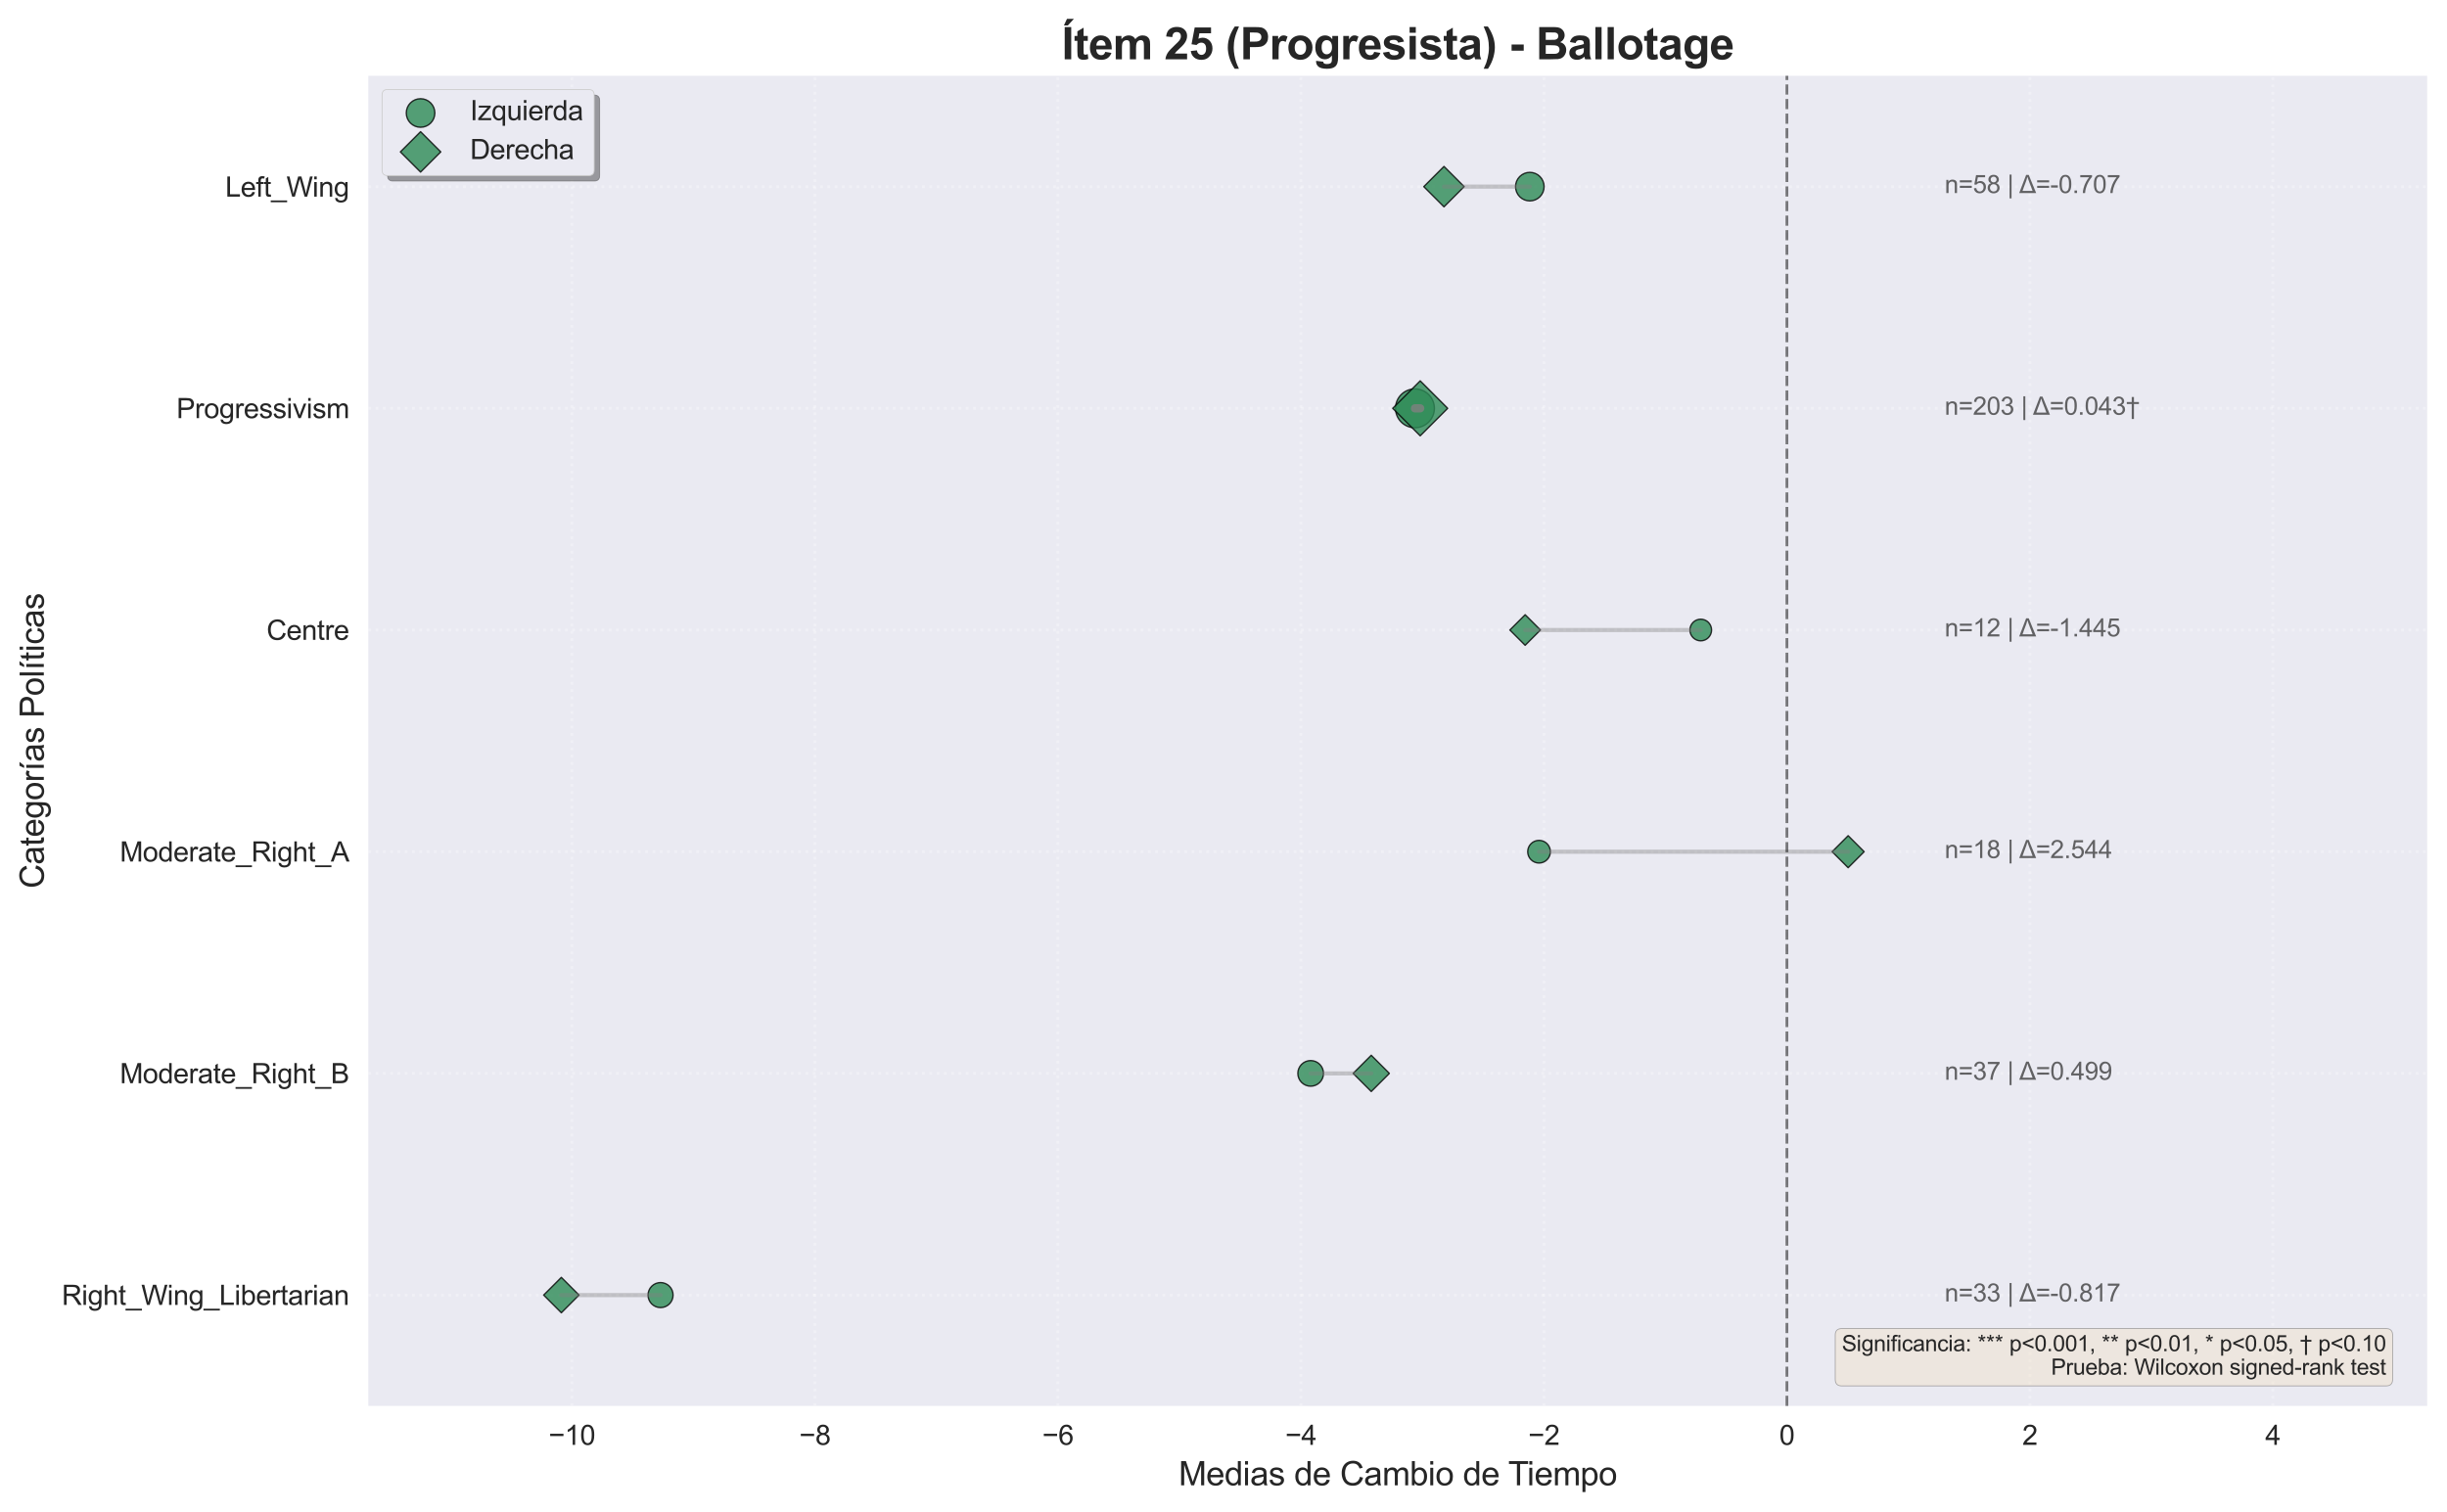 <?xml version="1.0" encoding="utf-8" standalone="no"?>
<!DOCTYPE svg PUBLIC "-//W3C//DTD SVG 1.1//EN"
  "http://www.w3.org/Graphics/SVG/1.1/DTD/svg11.dtd">
<svg xmlns:xlink="http://www.w3.org/1999/xlink" width="889.957pt" height="549.873pt" viewBox="0 0 889.957 549.873" xmlns="http://www.w3.org/2000/svg" version="1.1">
 <defs>
  <style type="text/css">*{stroke-linejoin: round; stroke-linecap: butt}</style>
 </defs>
 <g id="figure_1">
  <g id="patch_1">
   <path d="M 0 549.873 
L 889.957 549.873 
L 889.957 0 
L 0 0 
z
" style="fill: #ffffff"/>
  </g>
  <g id="axes_1">
   <g id="patch_2">
    <path d="M 133.957 511.408 
L 882.757 511.408 
L 882.757 27.567 
L 133.957 27.567 
z
" style="fill: #eaeaf2"/>
   </g>
   <g id="matplotlib.axis_1">
    <g id="xtick_1">
     <g id="line2d_1">
      <path d="M 208.002 511.408 
L 208.002 27.567 
" clip-path="url(#p23fba892a7)" style="fill: none; stroke-dasharray: 1,1.65; stroke-dashoffset: 0; stroke: #ffffff; stroke-opacity: 0.3"/>
     </g>
     <g id="line2d_2"/>
     <g id="text_1">
      <!-- −10 -->
      <g style="fill: #262626" transform="translate(199.521 525.565) scale(0.1 -0.1)">
       <defs>
        <path id="ArialMT-2212" d="M 3381 1997 
L 356 1997 
L 356 2522 
L 3381 2522 
L 3381 1997 
z
" transform="scale(0.016)"/>
        <path id="ArialMT-31" d="M 2384 0 
L 1822 0 
L 1822 3584 
Q 1619 3391 1289 3197 
Q 959 3003 697 2906 
L 697 3450 
Q 1169 3672 1522 3987 
Q 1875 4303 2022 4600 
L 2384 4600 
L 2384 0 
z
" transform="scale(0.016)"/>
        <path id="ArialMT-30" d="M 266 2259 
Q 266 3072 433 3567 
Q 600 4063 929 4331 
Q 1259 4600 1759 4600 
Q 2128 4600 2406 4451 
Q 2684 4303 2865 4023 
Q 3047 3744 3150 3342 
Q 3253 2941 3253 2259 
Q 3253 1453 3087 958 
Q 2922 463 2592 192 
Q 2263 -78 1759 -78 
Q 1097 -78 719 397 
Q 266 969 266 2259 
z
M 844 2259 
Q 844 1131 1108 757 
Q 1372 384 1759 384 
Q 2147 384 2411 759 
Q 2675 1134 2675 2259 
Q 2675 3391 2411 3762 
Q 2147 4134 1753 4134 
Q 1366 4134 1134 3806 
Q 844 3388 844 2259 
z
" transform="scale(0.016)"/>
       </defs>
       <use xlink:href="#ArialMT-2212"/>
       <use xlink:href="#ArialMT-31" transform="translate(58.398 0)"/>
       <use xlink:href="#ArialMT-30" transform="translate(114.014 0)"/>
      </g>
     </g>
    </g>
    <g id="xtick_2">
     <g id="line2d_3">
      <path d="M 296.379 511.408 
L 296.379 27.567 
" clip-path="url(#p23fba892a7)" style="fill: none; stroke-dasharray: 1,1.65; stroke-dashoffset: 0; stroke: #ffffff; stroke-opacity: 0.3"/>
     </g>
     <g id="line2d_4"/>
     <g id="text_2">
      <!-- −8 -->
      <g style="fill: #262626" transform="translate(290.678 525.565) scale(0.1 -0.1)">
       <defs>
        <path id="ArialMT-38" d="M 1131 2484 
Q 781 2613 612 2850 
Q 444 3088 444 3419 
Q 444 3919 803 4259 
Q 1163 4600 1759 4600 
Q 2359 4600 2725 4251 
Q 3091 3903 3091 3403 
Q 3091 3084 2923 2848 
Q 2756 2613 2416 2484 
Q 2838 2347 3058 2040 
Q 3278 1734 3278 1309 
Q 3278 722 2862 322 
Q 2447 -78 1769 -78 
Q 1091 -78 675 323 
Q 259 725 259 1325 
Q 259 1772 486 2073 
Q 713 2375 1131 2484 
z
M 1019 3438 
Q 1019 3113 1228 2906 
Q 1438 2700 1772 2700 
Q 2097 2700 2305 2904 
Q 2513 3109 2513 3406 
Q 2513 3716 2298 3927 
Q 2084 4138 1766 4138 
Q 1444 4138 1231 3931 
Q 1019 3725 1019 3438 
z
M 838 1322 
Q 838 1081 952 856 
Q 1066 631 1291 507 
Q 1516 384 1775 384 
Q 2178 384 2440 643 
Q 2703 903 2703 1303 
Q 2703 1709 2433 1975 
Q 2163 2241 1756 2241 
Q 1359 2241 1098 1978 
Q 838 1716 838 1322 
z
" transform="scale(0.016)"/>
       </defs>
       <use xlink:href="#ArialMT-2212"/>
       <use xlink:href="#ArialMT-38" transform="translate(58.398 0)"/>
      </g>
     </g>
    </g>
    <g id="xtick_3">
     <g id="line2d_5">
      <path d="M 384.756 511.408 
L 384.756 27.567 
" clip-path="url(#p23fba892a7)" style="fill: none; stroke-dasharray: 1,1.65; stroke-dashoffset: 0; stroke: #ffffff; stroke-opacity: 0.3"/>
     </g>
     <g id="line2d_6"/>
     <g id="text_3">
      <!-- −6 -->
      <g style="fill: #262626" transform="translate(379.055 525.565) scale(0.1 -0.1)">
       <defs>
        <path id="ArialMT-36" d="M 3184 3459 
L 2625 3416 
Q 2550 3747 2413 3897 
Q 2184 4138 1850 4138 
Q 1581 4138 1378 3988 
Q 1113 3794 959 3422 
Q 806 3050 800 2363 
Q 1003 2672 1297 2822 
Q 1591 2972 1913 2972 
Q 2475 2972 2870 2558 
Q 3266 2144 3266 1488 
Q 3266 1056 3080 686 
Q 2894 316 2569 119 
Q 2244 -78 1831 -78 
Q 1128 -78 684 439 
Q 241 956 241 2144 
Q 241 3472 731 4075 
Q 1159 4600 1884 4600 
Q 2425 4600 2770 4297 
Q 3116 3994 3184 3459 
z
M 888 1484 
Q 888 1194 1011 928 
Q 1134 663 1356 523 
Q 1578 384 1822 384 
Q 2178 384 2434 671 
Q 2691 959 2691 1453 
Q 2691 1928 2437 2201 
Q 2184 2475 1800 2475 
Q 1419 2475 1153 2201 
Q 888 1928 888 1484 
z
" transform="scale(0.016)"/>
       </defs>
       <use xlink:href="#ArialMT-2212"/>
       <use xlink:href="#ArialMT-36" transform="translate(58.398 0)"/>
      </g>
     </g>
    </g>
    <g id="xtick_4">
     <g id="line2d_7">
      <path d="M 473.132 511.408 
L 473.132 27.567 
" clip-path="url(#p23fba892a7)" style="fill: none; stroke-dasharray: 1,1.65; stroke-dashoffset: 0; stroke: #ffffff; stroke-opacity: 0.3"/>
     </g>
     <g id="line2d_8"/>
     <g id="text_4">
      <!-- −4 -->
      <g style="fill: #262626" transform="translate(467.432 525.565) scale(0.1 -0.1)">
       <defs>
        <path id="ArialMT-34" d="M 2069 0 
L 2069 1097 
L 81 1097 
L 81 1613 
L 2172 4581 
L 2631 4581 
L 2631 1613 
L 3250 1613 
L 3250 1097 
L 2631 1097 
L 2631 0 
L 2069 0 
z
M 2069 1613 
L 2069 3678 
L 634 1613 
L 2069 1613 
z
" transform="scale(0.016)"/>
       </defs>
       <use xlink:href="#ArialMT-2212"/>
       <use xlink:href="#ArialMT-34" transform="translate(58.398 0)"/>
      </g>
     </g>
    </g>
    <g id="xtick_5">
     <g id="line2d_9">
      <path d="M 561.509 511.408 
L 561.509 27.567 
" clip-path="url(#p23fba892a7)" style="fill: none; stroke-dasharray: 1,1.65; stroke-dashoffset: 0; stroke: #ffffff; stroke-opacity: 0.3"/>
     </g>
     <g id="line2d_10"/>
     <g id="text_5">
      <!-- −2 -->
      <g style="fill: #262626" transform="translate(555.808 525.565) scale(0.1 -0.1)">
       <defs>
        <path id="ArialMT-32" d="M 3222 541 
L 3222 0 
L 194 0 
Q 188 203 259 391 
Q 375 700 629 1000 
Q 884 1300 1366 1694 
Q 2113 2306 2375 2664 
Q 2638 3022 2638 3341 
Q 2638 3675 2398 3904 
Q 2159 4134 1775 4134 
Q 1369 4134 1125 3890 
Q 881 3647 878 3216 
L 300 3275 
Q 359 3922 746 4261 
Q 1134 4600 1788 4600 
Q 2447 4600 2831 4234 
Q 3216 3869 3216 3328 
Q 3216 3053 3103 2787 
Q 2991 2522 2730 2228 
Q 2469 1934 1863 1422 
Q 1356 997 1212 845 
Q 1069 694 975 541 
L 3222 541 
z
" transform="scale(0.016)"/>
       </defs>
       <use xlink:href="#ArialMT-2212"/>
       <use xlink:href="#ArialMT-32" transform="translate(58.398 0)"/>
      </g>
     </g>
    </g>
    <g id="xtick_6">
     <g id="line2d_11">
      <path d="M 649.886 511.408 
L 649.886 27.567 
" clip-path="url(#p23fba892a7)" style="fill: none; stroke-dasharray: 1,1.65; stroke-dashoffset: 0; stroke: #ffffff; stroke-opacity: 0.3"/>
     </g>
     <g id="line2d_12"/>
     <g id="text_6">
      <!-- 0 -->
      <g style="fill: #262626" transform="translate(647.105 525.565) scale(0.1 -0.1)">
       <use xlink:href="#ArialMT-30"/>
      </g>
     </g>
    </g>
    <g id="xtick_7">
     <g id="line2d_13">
      <path d="M 738.262 511.408 
L 738.262 27.567 
" clip-path="url(#p23fba892a7)" style="fill: none; stroke-dasharray: 1,1.65; stroke-dashoffset: 0; stroke: #ffffff; stroke-opacity: 0.3"/>
     </g>
     <g id="line2d_14"/>
     <g id="text_7">
      <!-- 2 -->
      <g style="fill: #262626" transform="translate(735.482 525.565) scale(0.1 -0.1)">
       <use xlink:href="#ArialMT-32"/>
      </g>
     </g>
    </g>
    <g id="xtick_8">
     <g id="line2d_15">
      <path d="M 826.639 511.408 
L 826.639 27.567 
" clip-path="url(#p23fba892a7)" style="fill: none; stroke-dasharray: 1,1.65; stroke-dashoffset: 0; stroke: #ffffff; stroke-opacity: 0.3"/>
     </g>
     <g id="line2d_16"/>
     <g id="text_8">
      <!-- 4 -->
      <g style="fill: #262626" transform="translate(823.859 525.565) scale(0.1 -0.1)">
       <use xlink:href="#ArialMT-34"/>
      </g>
     </g>
    </g>
    <g id="text_9">
     <!-- Medias de Cambio de Tiempo -->
     <g style="fill: #262626" transform="translate(428.653 540.288) scale(0.12 -0.12)">
      <defs>
       <path id="ArialMT-4d" d="M 475 0 
L 475 4581 
L 1388 4581 
L 2472 1338 
Q 2622 884 2691 659 
Q 2769 909 2934 1394 
L 4031 4581 
L 4847 4581 
L 4847 0 
L 4263 0 
L 4263 3834 
L 2931 0 
L 2384 0 
L 1059 3900 
L 1059 0 
L 475 0 
z
" transform="scale(0.016)"/>
       <path id="ArialMT-65" d="M 2694 1069 
L 3275 997 
Q 3138 488 2766 206 
Q 2394 -75 1816 -75 
Q 1088 -75 661 373 
Q 234 822 234 1631 
Q 234 2469 665 2931 
Q 1097 3394 1784 3394 
Q 2450 3394 2872 2941 
Q 3294 2488 3294 1666 
Q 3294 1616 3291 1516 
L 816 1516 
Q 847 969 1125 678 
Q 1403 388 1819 388 
Q 2128 388 2347 550 
Q 2566 713 2694 1069 
z
M 847 1978 
L 2700 1978 
Q 2663 2397 2488 2606 
Q 2219 2931 1791 2931 
Q 1403 2931 1139 2672 
Q 875 2413 847 1978 
z
" transform="scale(0.016)"/>
       <path id="ArialMT-64" d="M 2575 0 
L 2575 419 
Q 2259 -75 1647 -75 
Q 1250 -75 917 144 
Q 584 363 401 755 
Q 219 1147 219 1656 
Q 219 2153 384 2558 
Q 550 2963 881 3178 
Q 1213 3394 1622 3394 
Q 1922 3394 2156 3267 
Q 2391 3141 2538 2938 
L 2538 4581 
L 3097 4581 
L 3097 0 
L 2575 0 
z
M 797 1656 
Q 797 1019 1065 703 
Q 1334 388 1700 388 
Q 2069 388 2326 689 
Q 2584 991 2584 1609 
Q 2584 2291 2321 2609 
Q 2059 2928 1675 2928 
Q 1300 2928 1048 2622 
Q 797 2316 797 1656 
z
" transform="scale(0.016)"/>
       <path id="ArialMT-69" d="M 425 3934 
L 425 4581 
L 988 4581 
L 988 3934 
L 425 3934 
z
M 425 0 
L 425 3319 
L 988 3319 
L 988 0 
L 425 0 
z
" transform="scale(0.016)"/>
       <path id="ArialMT-61" d="M 2588 409 
Q 2275 144 1986 34 
Q 1697 -75 1366 -75 
Q 819 -75 525 192 
Q 231 459 231 875 
Q 231 1119 342 1320 
Q 453 1522 633 1644 
Q 813 1766 1038 1828 
Q 1203 1872 1538 1913 
Q 2219 1994 2541 2106 
Q 2544 2222 2544 2253 
Q 2544 2597 2384 2738 
Q 2169 2928 1744 2928 
Q 1347 2928 1158 2789 
Q 969 2650 878 2297 
L 328 2372 
Q 403 2725 575 2942 
Q 747 3159 1072 3276 
Q 1397 3394 1825 3394 
Q 2250 3394 2515 3294 
Q 2781 3194 2906 3042 
Q 3031 2891 3081 2659 
Q 3109 2516 3109 2141 
L 3109 1391 
Q 3109 606 3145 398 
Q 3181 191 3288 0 
L 2700 0 
Q 2613 175 2588 409 
z
M 2541 1666 
Q 2234 1541 1622 1453 
Q 1275 1403 1131 1340 
Q 988 1278 909 1158 
Q 831 1038 831 891 
Q 831 666 1001 516 
Q 1172 366 1500 366 
Q 1825 366 2078 508 
Q 2331 650 2450 897 
Q 2541 1088 2541 1459 
L 2541 1666 
z
" transform="scale(0.016)"/>
       <path id="ArialMT-73" d="M 197 991 
L 753 1078 
Q 800 744 1014 566 
Q 1228 388 1613 388 
Q 2000 388 2187 545 
Q 2375 703 2375 916 
Q 2375 1106 2209 1216 
Q 2094 1291 1634 1406 
Q 1016 1563 777 1677 
Q 538 1791 414 1992 
Q 291 2194 291 2438 
Q 291 2659 392 2848 
Q 494 3038 669 3163 
Q 800 3259 1026 3326 
Q 1253 3394 1513 3394 
Q 1903 3394 2198 3281 
Q 2494 3169 2634 2976 
Q 2775 2784 2828 2463 
L 2278 2388 
Q 2241 2644 2061 2787 
Q 1881 2931 1553 2931 
Q 1166 2931 1000 2803 
Q 834 2675 834 2503 
Q 834 2394 903 2306 
Q 972 2216 1119 2156 
Q 1203 2125 1616 2013 
Q 2213 1853 2448 1751 
Q 2684 1650 2818 1456 
Q 2953 1263 2953 975 
Q 2953 694 2789 445 
Q 2625 197 2315 61 
Q 2006 -75 1616 -75 
Q 969 -75 630 194 
Q 291 463 197 991 
z
" transform="scale(0.016)"/>
       <path id="ArialMT-20" transform="scale(0.016)"/>
       <path id="ArialMT-43" d="M 3763 1606 
L 4369 1453 
Q 4178 706 3683 314 
Q 3188 -78 2472 -78 
Q 1731 -78 1267 223 
Q 803 525 561 1097 
Q 319 1669 319 2325 
Q 319 3041 592 3573 
Q 866 4106 1370 4382 
Q 1875 4659 2481 4659 
Q 3169 4659 3637 4309 
Q 4106 3959 4291 3325 
L 3694 3184 
Q 3534 3684 3231 3912 
Q 2928 4141 2469 4141 
Q 1941 4141 1586 3887 
Q 1231 3634 1087 3207 
Q 944 2781 944 2328 
Q 944 1744 1114 1308 
Q 1284 872 1643 656 
Q 2003 441 2422 441 
Q 2931 441 3284 734 
Q 3638 1028 3763 1606 
z
" transform="scale(0.016)"/>
       <path id="ArialMT-6d" d="M 422 0 
L 422 3319 
L 925 3319 
L 925 2853 
Q 1081 3097 1340 3245 
Q 1600 3394 1931 3394 
Q 2300 3394 2536 3241 
Q 2772 3088 2869 2813 
Q 3263 3394 3894 3394 
Q 4388 3394 4653 3120 
Q 4919 2847 4919 2278 
L 4919 0 
L 4359 0 
L 4359 2091 
Q 4359 2428 4304 2576 
Q 4250 2725 4106 2815 
Q 3963 2906 3769 2906 
Q 3419 2906 3187 2673 
Q 2956 2441 2956 1928 
L 2956 0 
L 2394 0 
L 2394 2156 
Q 2394 2531 2256 2718 
Q 2119 2906 1806 2906 
Q 1569 2906 1367 2781 
Q 1166 2656 1075 2415 
Q 984 2175 984 1722 
L 984 0 
L 422 0 
z
" transform="scale(0.016)"/>
       <path id="ArialMT-62" d="M 941 0 
L 419 0 
L 419 4581 
L 981 4581 
L 981 2947 
Q 1338 3394 1891 3394 
Q 2197 3394 2470 3270 
Q 2744 3147 2920 2923 
Q 3097 2700 3197 2384 
Q 3297 2069 3297 1709 
Q 3297 856 2875 390 
Q 2453 -75 1863 -75 
Q 1275 -75 941 416 
L 941 0 
z
M 934 1684 
Q 934 1088 1097 822 
Q 1363 388 1816 388 
Q 2184 388 2453 708 
Q 2722 1028 2722 1663 
Q 2722 2313 2464 2622 
Q 2206 2931 1841 2931 
Q 1472 2931 1203 2611 
Q 934 2291 934 1684 
z
" transform="scale(0.016)"/>
       <path id="ArialMT-6f" d="M 213 1659 
Q 213 2581 725 3025 
Q 1153 3394 1769 3394 
Q 2453 3394 2887 2945 
Q 3322 2497 3322 1706 
Q 3322 1066 3130 698 
Q 2938 331 2570 128 
Q 2203 -75 1769 -75 
Q 1072 -75 642 372 
Q 213 819 213 1659 
z
M 791 1659 
Q 791 1022 1069 705 
Q 1347 388 1769 388 
Q 2188 388 2466 706 
Q 2744 1025 2744 1678 
Q 2744 2294 2464 2611 
Q 2184 2928 1769 2928 
Q 1347 2928 1069 2612 
Q 791 2297 791 1659 
z
" transform="scale(0.016)"/>
       <path id="ArialMT-54" d="M 1659 0 
L 1659 4041 
L 150 4041 
L 150 4581 
L 3781 4581 
L 3781 4041 
L 2266 4041 
L 2266 0 
L 1659 0 
z
" transform="scale(0.016)"/>
       <path id="ArialMT-70" d="M 422 -1272 
L 422 3319 
L 934 3319 
L 934 2888 
Q 1116 3141 1344 3267 
Q 1572 3394 1897 3394 
Q 2322 3394 2647 3175 
Q 2972 2956 3137 2557 
Q 3303 2159 3303 1684 
Q 3303 1175 3120 767 
Q 2938 359 2589 142 
Q 2241 -75 1856 -75 
Q 1575 -75 1351 44 
Q 1128 163 984 344 
L 984 -1272 
L 422 -1272 
z
M 931 1641 
Q 931 1000 1190 694 
Q 1450 388 1819 388 
Q 2194 388 2461 705 
Q 2728 1022 2728 1688 
Q 2728 2322 2467 2637 
Q 2206 2953 1844 2953 
Q 1484 2953 1207 2617 
Q 931 2281 931 1641 
z
" transform="scale(0.016)"/>
      </defs>
      <use xlink:href="#ArialMT-4d"/>
      <use xlink:href="#ArialMT-65" transform="translate(83.301 0)"/>
      <use xlink:href="#ArialMT-64" transform="translate(138.916 0)"/>
      <use xlink:href="#ArialMT-69" transform="translate(194.531 0)"/>
      <use xlink:href="#ArialMT-61" transform="translate(216.748 0)"/>
      <use xlink:href="#ArialMT-73" transform="translate(272.363 0)"/>
      <use xlink:href="#ArialMT-20" transform="translate(322.363 0)"/>
      <use xlink:href="#ArialMT-64" transform="translate(350.146 0)"/>
      <use xlink:href="#ArialMT-65" transform="translate(405.762 0)"/>
      <use xlink:href="#ArialMT-20" transform="translate(461.377 0)"/>
      <use xlink:href="#ArialMT-43" transform="translate(489.16 0)"/>
      <use xlink:href="#ArialMT-61" transform="translate(561.377 0)"/>
      <use xlink:href="#ArialMT-6d" transform="translate(616.992 0)"/>
      <use xlink:href="#ArialMT-62" transform="translate(700.293 0)"/>
      <use xlink:href="#ArialMT-69" transform="translate(755.908 0)"/>
      <use xlink:href="#ArialMT-6f" transform="translate(778.125 0)"/>
      <use xlink:href="#ArialMT-20" transform="translate(833.74 0)"/>
      <use xlink:href="#ArialMT-64" transform="translate(861.523 0)"/>
      <use xlink:href="#ArialMT-65" transform="translate(917.139 0)"/>
      <use xlink:href="#ArialMT-20" transform="translate(972.754 0)"/>
      <use xlink:href="#ArialMT-54" transform="translate(998.787 0)"/>
      <use xlink:href="#ArialMT-69" transform="translate(1056.121 0)"/>
      <use xlink:href="#ArialMT-65" transform="translate(1078.338 0)"/>
      <use xlink:href="#ArialMT-6d" transform="translate(1133.953 0)"/>
      <use xlink:href="#ArialMT-70" transform="translate(1217.254 0)"/>
      <use xlink:href="#ArialMT-6f" transform="translate(1272.869 0)"/>
     </g>
    </g>
   </g>
   <g id="matplotlib.axis_2">
    <g id="ytick_1">
     <g id="line2d_17">
      <path d="M 133.957 67.888 
L 882.757 67.888 
" clip-path="url(#p23fba892a7)" style="fill: none; stroke-dasharray: 1,1.65; stroke-dashoffset: 0; stroke: #ffffff; stroke-opacity: 0.3"/>
     </g>
     <g id="line2d_18"/>
     <g id="text_10">
      <!-- Left_Wing -->
      <g style="fill: #262626" transform="translate(81.935 71.527) scale(0.1 -0.1)">
       <defs>
        <path id="ArialMT-4c" d="M 469 0 
L 469 4581 
L 1075 4581 
L 1075 541 
L 3331 541 
L 3331 0 
L 469 0 
z
" transform="scale(0.016)"/>
        <path id="ArialMT-66" d="M 556 0 
L 556 2881 
L 59 2881 
L 59 3319 
L 556 3319 
L 556 3672 
Q 556 4006 616 4169 
Q 697 4388 901 4523 
Q 1106 4659 1475 4659 
Q 1713 4659 2000 4603 
L 1916 4113 
Q 1741 4144 1584 4144 
Q 1328 4144 1222 4034 
Q 1116 3925 1116 3625 
L 1116 3319 
L 1763 3319 
L 1763 2881 
L 1116 2881 
L 1116 0 
L 556 0 
z
" transform="scale(0.016)"/>
        <path id="ArialMT-74" d="M 1650 503 
L 1731 6 
Q 1494 -44 1306 -44 
Q 1000 -44 831 53 
Q 663 150 594 308 
Q 525 466 525 972 
L 525 2881 
L 113 2881 
L 113 3319 
L 525 3319 
L 525 4141 
L 1084 4478 
L 1084 3319 
L 1650 3319 
L 1650 2881 
L 1084 2881 
L 1084 941 
Q 1084 700 1114 631 
Q 1144 563 1211 522 
Q 1278 481 1403 481 
Q 1497 481 1650 503 
z
" transform="scale(0.016)"/>
        <path id="ArialMT-5f" d="M -97 -1272 
L -97 -866 
L 3631 -866 
L 3631 -1272 
L -97 -1272 
z
" transform="scale(0.016)"/>
        <path id="ArialMT-57" d="M 1294 0 
L 78 4581 
L 700 4581 
L 1397 1578 
Q 1509 1106 1591 641 
Q 1766 1375 1797 1488 
L 2669 4581 
L 3400 4581 
L 4056 2263 
Q 4303 1400 4413 641 
Q 4500 1075 4641 1638 
L 5359 4581 
L 5969 4581 
L 4713 0 
L 4128 0 
L 3163 3491 
Q 3041 3928 3019 4028 
Q 2947 3713 2884 3491 
L 1913 0 
L 1294 0 
z
" transform="scale(0.016)"/>
        <path id="ArialMT-6e" d="M 422 0 
L 422 3319 
L 928 3319 
L 928 2847 
Q 1294 3394 1984 3394 
Q 2284 3394 2536 3286 
Q 2788 3178 2913 3003 
Q 3038 2828 3088 2588 
Q 3119 2431 3119 2041 
L 3119 0 
L 2556 0 
L 2556 2019 
Q 2556 2363 2490 2533 
Q 2425 2703 2258 2804 
Q 2091 2906 1866 2906 
Q 1506 2906 1245 2678 
Q 984 2450 984 1813 
L 984 0 
L 422 0 
z
" transform="scale(0.016)"/>
        <path id="ArialMT-67" d="M 319 -275 
L 866 -356 
Q 900 -609 1056 -725 
Q 1266 -881 1628 -881 
Q 2019 -881 2231 -725 
Q 2444 -569 2519 -288 
Q 2563 -116 2559 434 
Q 2191 0 1641 0 
Q 956 0 581 494 
Q 206 988 206 1678 
Q 206 2153 378 2554 
Q 550 2956 876 3175 
Q 1203 3394 1644 3394 
Q 2231 3394 2613 2919 
L 2613 3319 
L 3131 3319 
L 3131 450 
Q 3131 -325 2973 -648 
Q 2816 -972 2473 -1159 
Q 2131 -1347 1631 -1347 
Q 1038 -1347 672 -1080 
Q 306 -813 319 -275 
z
M 784 1719 
Q 784 1066 1043 766 
Q 1303 466 1694 466 
Q 2081 466 2343 764 
Q 2606 1063 2606 1700 
Q 2606 2309 2336 2618 
Q 2066 2928 1684 2928 
Q 1309 2928 1046 2623 
Q 784 2319 784 1719 
z
" transform="scale(0.016)"/>
       </defs>
       <use xlink:href="#ArialMT-4c"/>
       <use xlink:href="#ArialMT-65" transform="translate(55.615 0)"/>
       <use xlink:href="#ArialMT-66" transform="translate(111.23 0)"/>
       <use xlink:href="#ArialMT-74" transform="translate(139.014 0)"/>
       <use xlink:href="#ArialMT-5f" transform="translate(166.797 0)"/>
       <use xlink:href="#ArialMT-57" transform="translate(222.412 0)"/>
       <use xlink:href="#ArialMT-69" transform="translate(316.797 0)"/>
       <use xlink:href="#ArialMT-6e" transform="translate(339.014 0)"/>
       <use xlink:href="#ArialMT-67" transform="translate(394.629 0)"/>
      </g>
     </g>
    </g>
    <g id="ytick_2">
     <g id="line2d_19">
      <path d="M 133.957 148.528 
L 882.757 148.528 
" clip-path="url(#p23fba892a7)" style="fill: none; stroke-dasharray: 1,1.65; stroke-dashoffset: 0; stroke: #ffffff; stroke-opacity: 0.3"/>
     </g>
     <g id="line2d_20"/>
     <g id="text_11">
      <!-- Progressivism -->
      <g style="fill: #262626" transform="translate(64.171 152.106) scale(0.1 -0.1)">
       <defs>
        <path id="ArialMT-50" d="M 494 0 
L 494 4581 
L 2222 4581 
Q 2678 4581 2919 4538 
Q 3256 4481 3484 4323 
Q 3713 4166 3852 3881 
Q 3991 3597 3991 3256 
Q 3991 2672 3619 2267 
Q 3247 1863 2275 1863 
L 1100 1863 
L 1100 0 
L 494 0 
z
M 1100 2403 
L 2284 2403 
Q 2872 2403 3119 2622 
Q 3366 2841 3366 3238 
Q 3366 3525 3220 3729 
Q 3075 3934 2838 4000 
Q 2684 4041 2272 4041 
L 1100 4041 
L 1100 2403 
z
" transform="scale(0.016)"/>
        <path id="ArialMT-72" d="M 416 0 
L 416 3319 
L 922 3319 
L 922 2816 
Q 1116 3169 1280 3281 
Q 1444 3394 1641 3394 
Q 1925 3394 2219 3213 
L 2025 2691 
Q 1819 2813 1613 2813 
Q 1428 2813 1281 2702 
Q 1134 2591 1072 2394 
Q 978 2094 978 1738 
L 978 0 
L 416 0 
z
" transform="scale(0.016)"/>
        <path id="ArialMT-76" d="M 1344 0 
L 81 3319 
L 675 3319 
L 1388 1331 
Q 1503 1009 1600 663 
Q 1675 925 1809 1294 
L 2547 3319 
L 3125 3319 
L 1869 0 
L 1344 0 
z
" transform="scale(0.016)"/>
       </defs>
       <use xlink:href="#ArialMT-50"/>
       <use xlink:href="#ArialMT-72" transform="translate(66.699 0)"/>
       <use xlink:href="#ArialMT-6f" transform="translate(100 0)"/>
       <use xlink:href="#ArialMT-67" transform="translate(155.615 0)"/>
       <use xlink:href="#ArialMT-72" transform="translate(211.23 0)"/>
       <use xlink:href="#ArialMT-65" transform="translate(244.531 0)"/>
       <use xlink:href="#ArialMT-73" transform="translate(300.146 0)"/>
       <use xlink:href="#ArialMT-73" transform="translate(350.146 0)"/>
       <use xlink:href="#ArialMT-69" transform="translate(400.146 0)"/>
       <use xlink:href="#ArialMT-76" transform="translate(422.363 0)"/>
       <use xlink:href="#ArialMT-69" transform="translate(472.363 0)"/>
       <use xlink:href="#ArialMT-73" transform="translate(494.58 0)"/>
       <use xlink:href="#ArialMT-6d" transform="translate(544.58 0)"/>
      </g>
     </g>
    </g>
    <g id="ytick_3">
     <g id="line2d_21">
      <path d="M 133.957 229.167 
L 882.757 229.167 
" clip-path="url(#p23fba892a7)" style="fill: none; stroke-dasharray: 1,1.65; stroke-dashoffset: 0; stroke: #ffffff; stroke-opacity: 0.3"/>
     </g>
     <g id="line2d_22"/>
     <g id="text_12">
      <!-- Centre -->
      <g style="fill: #262626" transform="translate(96.944 232.746) scale(0.1 -0.1)">
       <use xlink:href="#ArialMT-43"/>
       <use xlink:href="#ArialMT-65" transform="translate(72.217 0)"/>
       <use xlink:href="#ArialMT-6e" transform="translate(127.832 0)"/>
       <use xlink:href="#ArialMT-74" transform="translate(183.447 0)"/>
       <use xlink:href="#ArialMT-72" transform="translate(211.23 0)"/>
       <use xlink:href="#ArialMT-65" transform="translate(244.531 0)"/>
      </g>
     </g>
    </g>
    <g id="ytick_4">
     <g id="line2d_23">
      <path d="M 133.957 309.808 
L 882.757 309.808 
" clip-path="url(#p23fba892a7)" style="fill: none; stroke-dasharray: 1,1.65; stroke-dashoffset: 0; stroke: #ffffff; stroke-opacity: 0.3"/>
     </g>
     <g id="line2d_24"/>
     <g id="text_13">
      <!-- Moderate_Right_A -->
      <g style="fill: #262626" transform="translate(43.578 313.386) scale(0.1 -0.1)">
       <defs>
        <path id="ArialMT-52" d="M 503 0 
L 503 4581 
L 2534 4581 
Q 3147 4581 3465 4457 
Q 3784 4334 3975 4021 
Q 4166 3709 4166 3331 
Q 4166 2844 3850 2509 
Q 3534 2175 2875 2084 
Q 3116 1969 3241 1856 
Q 3506 1613 3744 1247 
L 4541 0 
L 3778 0 
L 3172 953 
Q 2906 1366 2734 1584 
Q 2563 1803 2427 1890 
Q 2291 1978 2150 2013 
Q 2047 2034 1813 2034 
L 1109 2034 
L 1109 0 
L 503 0 
z
M 1109 2559 
L 2413 2559 
Q 2828 2559 3062 2645 
Q 3297 2731 3419 2920 
Q 3541 3109 3541 3331 
Q 3541 3656 3305 3865 
Q 3069 4075 2559 4075 
L 1109 4075 
L 1109 2559 
z
" transform="scale(0.016)"/>
        <path id="ArialMT-68" d="M 422 0 
L 422 4581 
L 984 4581 
L 984 2938 
Q 1378 3394 1978 3394 
Q 2347 3394 2619 3248 
Q 2891 3103 3008 2847 
Q 3125 2591 3125 2103 
L 3125 0 
L 2563 0 
L 2563 2103 
Q 2563 2525 2380 2717 
Q 2197 2909 1863 2909 
Q 1613 2909 1392 2779 
Q 1172 2650 1078 2428 
Q 984 2206 984 1816 
L 984 0 
L 422 0 
z
" transform="scale(0.016)"/>
        <path id="ArialMT-41" d="M -9 0 
L 1750 4581 
L 2403 4581 
L 4278 0 
L 3588 0 
L 3053 1388 
L 1138 1388 
L 634 0 
L -9 0 
z
M 1313 1881 
L 2866 1881 
L 2388 3150 
Q 2169 3728 2063 4100 
Q 1975 3659 1816 3225 
L 1313 1881 
z
" transform="scale(0.016)"/>
       </defs>
       <use xlink:href="#ArialMT-4d"/>
       <use xlink:href="#ArialMT-6f" transform="translate(83.301 0)"/>
       <use xlink:href="#ArialMT-64" transform="translate(138.916 0)"/>
       <use xlink:href="#ArialMT-65" transform="translate(194.531 0)"/>
       <use xlink:href="#ArialMT-72" transform="translate(250.146 0)"/>
       <use xlink:href="#ArialMT-61" transform="translate(283.447 0)"/>
       <use xlink:href="#ArialMT-74" transform="translate(339.062 0)"/>
       <use xlink:href="#ArialMT-65" transform="translate(366.846 0)"/>
       <use xlink:href="#ArialMT-5f" transform="translate(422.461 0)"/>
       <use xlink:href="#ArialMT-52" transform="translate(478.076 0)"/>
       <use xlink:href="#ArialMT-69" transform="translate(550.293 0)"/>
       <use xlink:href="#ArialMT-67" transform="translate(572.51 0)"/>
       <use xlink:href="#ArialMT-68" transform="translate(628.125 0)"/>
       <use xlink:href="#ArialMT-74" transform="translate(683.74 0)"/>
       <use xlink:href="#ArialMT-5f" transform="translate(711.523 0)"/>
       <use xlink:href="#ArialMT-41" transform="translate(767.139 0)"/>
      </g>
     </g>
    </g>
    <g id="ytick_5">
     <g id="line2d_25">
      <path d="M 133.957 390.447 
L 882.757 390.447 
" clip-path="url(#p23fba892a7)" style="fill: none; stroke-dasharray: 1,1.65; stroke-dashoffset: 0; stroke: #ffffff; stroke-opacity: 0.3"/>
     </g>
     <g id="line2d_26"/>
     <g id="text_14">
      <!-- Moderate_Right_B -->
      <g style="fill: #262626" transform="translate(43.578 394.026) scale(0.1 -0.1)">
       <defs>
        <path id="ArialMT-42" d="M 469 0 
L 469 4581 
L 2188 4581 
Q 2713 4581 3030 4442 
Q 3347 4303 3526 4014 
Q 3706 3725 3706 3409 
Q 3706 3116 3547 2856 
Q 3388 2597 3066 2438 
Q 3481 2316 3704 2022 
Q 3928 1728 3928 1328 
Q 3928 1006 3792 729 
Q 3656 453 3456 303 
Q 3256 153 2954 76 
Q 2653 0 2216 0 
L 469 0 
z
M 1075 2656 
L 2066 2656 
Q 2469 2656 2644 2709 
Q 2875 2778 2992 2937 
Q 3109 3097 3109 3338 
Q 3109 3566 3000 3739 
Q 2891 3913 2687 3977 
Q 2484 4041 1991 4041 
L 1075 4041 
L 1075 2656 
z
M 1075 541 
L 2216 541 
Q 2509 541 2628 563 
Q 2838 600 2978 687 
Q 3119 775 3209 942 
Q 3300 1109 3300 1328 
Q 3300 1584 3169 1773 
Q 3038 1963 2805 2039 
Q 2572 2116 2134 2116 
L 1075 2116 
L 1075 541 
z
" transform="scale(0.016)"/>
       </defs>
       <use xlink:href="#ArialMT-4d"/>
       <use xlink:href="#ArialMT-6f" transform="translate(83.301 0)"/>
       <use xlink:href="#ArialMT-64" transform="translate(138.916 0)"/>
       <use xlink:href="#ArialMT-65" transform="translate(194.531 0)"/>
       <use xlink:href="#ArialMT-72" transform="translate(250.146 0)"/>
       <use xlink:href="#ArialMT-61" transform="translate(283.447 0)"/>
       <use xlink:href="#ArialMT-74" transform="translate(339.062 0)"/>
       <use xlink:href="#ArialMT-65" transform="translate(366.846 0)"/>
       <use xlink:href="#ArialMT-5f" transform="translate(422.461 0)"/>
       <use xlink:href="#ArialMT-52" transform="translate(478.076 0)"/>
       <use xlink:href="#ArialMT-69" transform="translate(550.293 0)"/>
       <use xlink:href="#ArialMT-67" transform="translate(572.51 0)"/>
       <use xlink:href="#ArialMT-68" transform="translate(628.125 0)"/>
       <use xlink:href="#ArialMT-74" transform="translate(683.74 0)"/>
       <use xlink:href="#ArialMT-5f" transform="translate(711.523 0)"/>
       <use xlink:href="#ArialMT-42" transform="translate(767.139 0)"/>
      </g>
     </g>
    </g>
    <g id="ytick_6">
     <g id="line2d_27">
      <path d="M 133.957 471.087 
L 882.757 471.087 
" clip-path="url(#p23fba892a7)" style="fill: none; stroke-dasharray: 1,1.65; stroke-dashoffset: 0; stroke: #ffffff; stroke-opacity: 0.3"/>
     </g>
     <g id="line2d_28"/>
     <g id="text_15">
      <!-- Right_Wing_Libertarian -->
      <g style="fill: #262626" transform="translate(22.461 474.666) scale(0.1 -0.1)">
       <use xlink:href="#ArialMT-52"/>
       <use xlink:href="#ArialMT-69" transform="translate(72.217 0)"/>
       <use xlink:href="#ArialMT-67" transform="translate(94.434 0)"/>
       <use xlink:href="#ArialMT-68" transform="translate(150.049 0)"/>
       <use xlink:href="#ArialMT-74" transform="translate(205.664 0)"/>
       <use xlink:href="#ArialMT-5f" transform="translate(233.447 0)"/>
       <use xlink:href="#ArialMT-57" transform="translate(289.062 0)"/>
       <use xlink:href="#ArialMT-69" transform="translate(383.447 0)"/>
       <use xlink:href="#ArialMT-6e" transform="translate(405.664 0)"/>
       <use xlink:href="#ArialMT-67" transform="translate(461.279 0)"/>
       <use xlink:href="#ArialMT-5f" transform="translate(516.895 0)"/>
       <use xlink:href="#ArialMT-4c" transform="translate(572.51 0)"/>
       <use xlink:href="#ArialMT-69" transform="translate(628.125 0)"/>
       <use xlink:href="#ArialMT-62" transform="translate(650.342 0)"/>
       <use xlink:href="#ArialMT-65" transform="translate(705.957 0)"/>
       <use xlink:href="#ArialMT-72" transform="translate(761.572 0)"/>
       <use xlink:href="#ArialMT-74" transform="translate(794.873 0)"/>
       <use xlink:href="#ArialMT-61" transform="translate(822.656 0)"/>
       <use xlink:href="#ArialMT-72" transform="translate(878.271 0)"/>
       <use xlink:href="#ArialMT-69" transform="translate(911.572 0)"/>
       <use xlink:href="#ArialMT-61" transform="translate(933.789 0)"/>
       <use xlink:href="#ArialMT-6e" transform="translate(989.404 0)"/>
      </g>
     </g>
    </g>
    <g id="text_16">
     <!-- Categorías Políticas -->
     <g style="fill: #262626" transform="translate(15.936 323.177) rotate(-90) scale(0.12 -0.12)">
      <defs>
       <path id="ArialMT-ed" d="M 619 0 
L 619 3319 
L 1181 3319 
L 1181 0 
L 619 0 
z
M 590 3731 
L 1005 4606 
L 1743 4606 
L 1055 3731 
L 590 3731 
z
" transform="scale(0.016)"/>
       <path id="ArialMT-6c" d="M 409 0 
L 409 4581 
L 972 4581 
L 972 0 
L 409 0 
z
" transform="scale(0.016)"/>
       <path id="ArialMT-63" d="M 2588 1216 
L 3141 1144 
Q 3050 572 2676 248 
Q 2303 -75 1759 -75 
Q 1078 -75 664 370 
Q 250 816 250 1647 
Q 250 2184 428 2587 
Q 606 2991 970 3192 
Q 1334 3394 1763 3394 
Q 2303 3394 2647 3120 
Q 2991 2847 3088 2344 
L 2541 2259 
Q 2463 2594 2264 2762 
Q 2066 2931 1784 2931 
Q 1359 2931 1093 2626 
Q 828 2322 828 1663 
Q 828 994 1084 691 
Q 1341 388 1753 388 
Q 2084 388 2306 591 
Q 2528 794 2588 1216 
z
" transform="scale(0.016)"/>
      </defs>
      <use xlink:href="#ArialMT-43"/>
      <use xlink:href="#ArialMT-61" transform="translate(72.217 0)"/>
      <use xlink:href="#ArialMT-74" transform="translate(127.832 0)"/>
      <use xlink:href="#ArialMT-65" transform="translate(155.615 0)"/>
      <use xlink:href="#ArialMT-67" transform="translate(211.23 0)"/>
      <use xlink:href="#ArialMT-6f" transform="translate(266.846 0)"/>
      <use xlink:href="#ArialMT-72" transform="translate(322.461 0)"/>
      <use xlink:href="#ArialMT-ed" transform="translate(355.762 0)"/>
      <use xlink:href="#ArialMT-61" transform="translate(383.545 0)"/>
      <use xlink:href="#ArialMT-73" transform="translate(439.16 0)"/>
      <use xlink:href="#ArialMT-20" transform="translate(489.16 0)"/>
      <use xlink:href="#ArialMT-50" transform="translate(516.943 0)"/>
      <use xlink:href="#ArialMT-6f" transform="translate(583.643 0)"/>
      <use xlink:href="#ArialMT-6c" transform="translate(639.258 0)"/>
      <use xlink:href="#ArialMT-ed" transform="translate(661.475 0)"/>
      <use xlink:href="#ArialMT-74" transform="translate(689.258 0)"/>
      <use xlink:href="#ArialMT-69" transform="translate(717.041 0)"/>
      <use xlink:href="#ArialMT-63" transform="translate(739.258 0)"/>
      <use xlink:href="#ArialMT-61" transform="translate(789.258 0)"/>
      <use xlink:href="#ArialMT-73" transform="translate(844.873 0)"/>
     </g>
    </g>
   </g>
   <g id="PathCollection_1">
    <defs>
     <path id="m49c0dbe5d5" d="M 0 5.196 
C 1.378 5.196 2.7 4.649 3.674 3.674 
C 4.649 2.7 5.196 1.378 5.196 0 
C 5.196 -1.378 4.649 -2.7 3.674 -3.674 
C 2.7 -4.649 1.378 -5.196 0 -5.196 
C -1.378 -5.196 -2.7 -4.649 -3.674 -3.674 
C -4.649 -2.7 -5.196 -1.378 -5.196 0 
C -5.196 1.378 -4.649 2.7 -3.674 3.674 
C -2.7 4.649 -1.378 5.196 0 5.196 
z
" style="stroke: #000000; stroke-opacity: 0.8; stroke-width: 0.5"/>
    </defs>
    <g clip-path="url(#p23fba892a7)">
     <use xlink:href="#m49c0dbe5d5" x="556.387" y="67.888" style="fill: #2e8b57; fill-opacity: 0.8; stroke: #000000; stroke-opacity: 0.8; stroke-width: 0.5"/>
    </g>
   </g>
   <g id="PathCollection_2">
    <defs>
     <path id="m0a6b4052ac" d="M 0 7.348 
L 7.348 0 
L 0 -7.348 
L -7.348 0 
z
" style="stroke: #000000; stroke-opacity: 0.8; stroke-width: 0.5"/>
    </defs>
    <g clip-path="url(#p23fba892a7)">
     <use xlink:href="#m0a6b4052ac" x="525.168" y="67.888" style="fill: #2e8b57; fill-opacity: 0.8; stroke: #000000; stroke-opacity: 0.8; stroke-width: 0.5"/>
    </g>
   </g>
   <g id="PathCollection_3">
    <defs>
     <path id="mb2cdc612e1" d="M 0 7.071 
C 1.875 7.071 3.674 6.326 5 5 
C 6.326 3.674 7.071 1.875 7.071 0 
C 7.071 -1.875 6.326 -3.674 5 -5 
C 3.674 -6.326 1.875 -7.071 0 -7.071 
C -1.875 -7.071 -3.674 -6.326 -5 -5 
C -6.326 -3.674 -7.071 -1.875 -7.071 0 
C -7.071 1.875 -6.326 3.674 -5 5 
C -3.674 6.326 -1.875 7.071 0 7.071 
z
" style="stroke: #000000; stroke-opacity: 0.8; stroke-width: 0.5"/>
    </defs>
    <g clip-path="url(#p23fba892a7)">
     <use xlink:href="#mb2cdc612e1" x="514.612" y="148.528" style="fill: #2e8b57; fill-opacity: 0.8; stroke: #000000; stroke-opacity: 0.8; stroke-width: 0.5"/>
    </g>
   </g>
   <g id="PathCollection_4">
    <defs>
     <path id="m60afb7e22f" d="M 0 10 
L 10 0 
L 0 -10 
L -10 0 
z
" style="stroke: #000000; stroke-opacity: 0.8; stroke-width: 0.5"/>
    </defs>
    <g clip-path="url(#p23fba892a7)">
     <use xlink:href="#m60afb7e22f" x="516.514" y="148.528" style="fill: #2e8b57; fill-opacity: 0.8; stroke: #000000; stroke-opacity: 0.8; stroke-width: 0.5"/>
    </g>
   </g>
   <g id="PathCollection_5">
    <defs>
     <path id="m5c413ea2a0" d="M 0 3.937 
C 1.044 3.937 2.046 3.522 2.784 2.784 
C 3.522 2.046 3.937 1.044 3.937 0 
C 3.937 -1.044 3.522 -2.046 2.784 -2.784 
C 2.046 -3.522 1.044 -3.937 0 -3.937 
C -1.044 -3.937 -2.046 -3.522 -2.784 -2.784 
C -3.522 -2.046 -3.937 -1.044 -3.937 0 
C -3.937 1.044 -3.522 2.046 -2.784 2.784 
C -2.046 3.522 -1.044 3.937 0 3.937 
z
" style="stroke: #000000; stroke-opacity: 0.8; stroke-width: 0.5"/>
    </defs>
    <g clip-path="url(#p23fba892a7)">
     <use xlink:href="#m5c413ea2a0" x="618.547" y="229.167" style="fill: #2e8b57; fill-opacity: 0.8; stroke: #000000; stroke-opacity: 0.8; stroke-width: 0.5"/>
    </g>
   </g>
   <g id="PathCollection_6">
    <defs>
     <path id="madb9154042" d="M 0 5.568 
L 5.568 0 
L 0 -5.568 
L -5.568 0 
z
" style="stroke: #000000; stroke-opacity: 0.8; stroke-width: 0.5"/>
    </defs>
    <g clip-path="url(#p23fba892a7)">
     <use xlink:href="#madb9154042" x="554.689" y="229.167" style="fill: #2e8b57; fill-opacity: 0.8; stroke: #000000; stroke-opacity: 0.8; stroke-width: 0.5"/>
    </g>
   </g>
   <g id="PathCollection_7">
    <defs>
     <path id="mef86897374" d="M 0 4.123 
C 1.093 4.123 2.142 3.689 2.915 2.915 
C 3.689 2.142 4.123 1.093 4.123 0 
C 4.123 -1.093 3.689 -2.142 2.915 -2.915 
C 2.142 -3.689 1.093 -4.123 0 -4.123 
C -1.093 -4.123 -2.142 -3.689 -2.915 -2.915 
C -3.689 -2.142 -4.123 -1.093 -4.123 0 
C -4.123 1.093 -3.689 2.142 -2.915 2.915 
C -2.142 3.689 -1.093 4.123 0 4.123 
z
" style="stroke: #000000; stroke-opacity: 0.8; stroke-width: 0.5"/>
    </defs>
    <g clip-path="url(#p23fba892a7)">
     <use xlink:href="#mef86897374" x="559.739" y="309.808" style="fill: #2e8b57; fill-opacity: 0.8; stroke: #000000; stroke-opacity: 0.8; stroke-width: 0.5"/>
    </g>
   </g>
   <g id="PathCollection_8">
    <defs>
     <path id="m1e99d3d29a" d="M 0 5.831 
L 5.831 0 
L 0 -5.831 
L -5.831 0 
z
" style="stroke: #000000; stroke-opacity: 0.8; stroke-width: 0.5"/>
    </defs>
    <g clip-path="url(#p23fba892a7)">
     <use xlink:href="#m1e99d3d29a" x="672.157" y="309.808" style="fill: #2e8b57; fill-opacity: 0.8; stroke: #000000; stroke-opacity: 0.8; stroke-width: 0.5"/>
    </g>
   </g>
   <g id="PathCollection_9">
    <defs>
     <path id="m4c2652baa8" d="M 0 4.664 
C 1.237 4.664 2.423 4.172 3.298 3.298 
C 4.172 2.423 4.664 1.237 4.664 0 
C 4.664 -1.237 4.172 -2.423 3.298 -3.298 
C 2.423 -4.172 1.237 -4.664 0 -4.664 
C -1.237 -4.664 -2.423 -4.172 -3.298 -3.298 
C -4.172 -2.423 -4.664 -1.237 -4.664 0 
C -4.664 1.237 -4.172 2.423 -3.298 3.298 
C -2.423 4.172 -1.237 4.664 0 4.664 
z
" style="stroke: #000000; stroke-opacity: 0.8; stroke-width: 0.5"/>
    </defs>
    <g clip-path="url(#p23fba892a7)">
     <use xlink:href="#m4c2652baa8" x="476.681" y="390.447" style="fill: #2e8b57; fill-opacity: 0.8; stroke: #000000; stroke-opacity: 0.8; stroke-width: 0.5"/>
    </g>
   </g>
   <g id="PathCollection_10">
    <defs>
     <path id="m4c78e3a6eb" d="M 0 6.595 
L 6.595 0 
L 0 -6.595 
L -6.595 0 
z
" style="stroke: #000000; stroke-opacity: 0.8; stroke-width: 0.5"/>
    </defs>
    <g clip-path="url(#p23fba892a7)">
     <use xlink:href="#m4c78e3a6eb" x="498.712" y="390.447" style="fill: #2e8b57; fill-opacity: 0.8; stroke: #000000; stroke-opacity: 0.8; stroke-width: 0.5"/>
    </g>
   </g>
   <g id="PathCollection_11">
    <defs>
     <path id="me134d10673" d="M 0 4.555 
C 1.208 4.555 2.367 4.075 3.221 3.221 
C 4.075 2.367 4.555 1.208 4.555 0 
C 4.555 -1.208 4.075 -2.367 3.221 -3.221 
C 2.367 -4.075 1.208 -4.555 0 -4.555 
C -1.208 -4.555 -2.367 -4.075 -3.221 -3.221 
C -4.075 -2.367 -4.555 -1.208 -4.555 0 
C -4.555 1.208 -4.075 2.367 -3.221 3.221 
C -2.367 4.075 -1.208 4.555 0 4.555 
z
" style="stroke: #000000; stroke-opacity: 0.8; stroke-width: 0.5"/>
    </defs>
    <g clip-path="url(#p23fba892a7)">
     <use xlink:href="#me134d10673" x="240.238" y="471.087" style="fill: #2e8b57; fill-opacity: 0.8; stroke: #000000; stroke-opacity: 0.8; stroke-width: 0.5"/>
    </g>
   </g>
   <g id="PathCollection_12">
    <defs>
     <path id="m30ab1b960b" d="M 0 6.442 
L 6.442 0 
L 0 -6.442 
L -6.442 0 
z
" style="stroke: #000000; stroke-opacity: 0.8; stroke-width: 0.5"/>
    </defs>
    <g clip-path="url(#p23fba892a7)">
     <use xlink:href="#m30ab1b960b" x="204.157" y="471.087" style="fill: #2e8b57; fill-opacity: 0.8; stroke: #000000; stroke-opacity: 0.8; stroke-width: 0.5"/>
    </g>
   </g>
   <g id="line2d_29">
    <path d="M 556.387 67.888 
L 525.168 67.888 
" clip-path="url(#p23fba892a7)" style="fill: none; stroke: #808080; stroke-opacity: 0.4; stroke-width: 1.5; stroke-linecap: round"/>
   </g>
   <g id="line2d_30">
    <path d="M 514.612 148.528 
L 516.514 148.528 
" clip-path="url(#p23fba892a7)" style="fill: none; stroke: #808080; stroke-opacity: 0.8; stroke-width: 3; stroke-linecap: round"/>
   </g>
   <g id="line2d_31">
    <path d="M 618.547 229.167 
L 554.689 229.167 
" clip-path="url(#p23fba892a7)" style="fill: none; stroke: #808080; stroke-opacity: 0.4; stroke-width: 1.5; stroke-linecap: round"/>
   </g>
   <g id="line2d_32">
    <path d="M 559.739 309.808 
L 672.157 309.808 
" clip-path="url(#p23fba892a7)" style="fill: none; stroke: #808080; stroke-opacity: 0.4; stroke-width: 1.5; stroke-linecap: round"/>
   </g>
   <g id="line2d_33">
    <path d="M 476.681 390.447 
L 498.712 390.447 
" clip-path="url(#p23fba892a7)" style="fill: none; stroke: #808080; stroke-opacity: 0.4; stroke-width: 1.5; stroke-linecap: round"/>
   </g>
   <g id="line2d_34">
    <path d="M 240.238 471.087 
L 204.157 471.087 
" clip-path="url(#p23fba892a7)" style="fill: none; stroke: #808080; stroke-opacity: 0.4; stroke-width: 1.5; stroke-linecap: round"/>
   </g>
   <g id="line2d_35">
    <path d="M 649.886 511.408 
L 649.886 27.567 
" clip-path="url(#p23fba892a7)" style="fill: none; stroke-dasharray: 3.7,1.6; stroke-dashoffset: 0; stroke: #000000; stroke-opacity: 0.5"/>
   </g>
   <g id="patch_3">
    <path d="M 133.957 511.408 
L 133.957 27.567 
" style="fill: none"/>
   </g>
   <g id="patch_4">
    <path d="M 133.957 511.408 
L 882.757 511.408 
" style="fill: none"/>
   </g>
   <g id="text_17">
    <!-- n=58 | Δ=-0.707 -->
    <g style="fill: #262626; opacity: 0.7" transform="translate(707.257 70.216) scale(0.09 -0.09)">
     <defs>
      <path id="ArialMT-3d" d="M 3381 2694 
L 356 2694 
L 356 3219 
L 3381 3219 
L 3381 2694 
z
M 3381 1303 
L 356 1303 
L 356 1828 
L 3381 1828 
L 3381 1303 
z
" transform="scale(0.016)"/>
      <path id="ArialMT-35" d="M 266 1200 
L 856 1250 
Q 922 819 1161 601 
Q 1400 384 1738 384 
Q 2144 384 2425 690 
Q 2706 997 2706 1503 
Q 2706 1984 2436 2262 
Q 2166 2541 1728 2541 
Q 1456 2541 1237 2417 
Q 1019 2294 894 2097 
L 366 2166 
L 809 4519 
L 3088 4519 
L 3088 3981 
L 1259 3981 
L 1013 2750 
Q 1425 3038 1878 3038 
Q 2478 3038 2890 2622 
Q 3303 2206 3303 1553 
Q 3303 931 2941 478 
Q 2500 -78 1738 -78 
Q 1113 -78 717 272 
Q 322 622 266 1200 
z
" transform="scale(0.016)"/>
      <path id="ArialMT-7c" d="M 588 -1347 
L 588 4659 
L 1078 4659 
L 1078 -1347 
L 588 -1347 
z
" transform="scale(0.016)"/>
      <path id="ArialMT-394" d="M -6 0 
L 1753 4581 
L 2406 4581 
L 4281 0 
L -6 0 
z
M 834 541 
L 3381 541 
L 2391 3150 
Q 2169 3738 2066 4100 
Q 1981 3675 1819 3225 
L 834 541 
z
" transform="scale(0.016)"/>
      <path id="ArialMT-2d" d="M 203 1375 
L 203 1941 
L 1931 1941 
L 1931 1375 
L 203 1375 
z
" transform="scale(0.016)"/>
      <path id="ArialMT-2e" d="M 581 0 
L 581 641 
L 1222 641 
L 1222 0 
L 581 0 
z
" transform="scale(0.016)"/>
      <path id="ArialMT-37" d="M 303 3981 
L 303 4522 
L 3269 4522 
L 3269 4084 
Q 2831 3619 2401 2847 
Q 1972 2075 1738 1259 
Q 1569 684 1522 0 
L 944 0 
Q 953 541 1156 1306 
Q 1359 2072 1739 2783 
Q 2119 3494 2547 3981 
L 303 3981 
z
" transform="scale(0.016)"/>
     </defs>
     <use xlink:href="#ArialMT-6e"/>
     <use xlink:href="#ArialMT-3d" transform="translate(55.615 0)"/>
     <use xlink:href="#ArialMT-35" transform="translate(114.014 0)"/>
     <use xlink:href="#ArialMT-38" transform="translate(169.629 0)"/>
     <use xlink:href="#ArialMT-20" transform="translate(225.244 0)"/>
     <use xlink:href="#ArialMT-7c" transform="translate(253.027 0)"/>
     <use xlink:href="#ArialMT-20" transform="translate(279.004 0)"/>
     <use xlink:href="#ArialMT-394" transform="translate(301.287 0)"/>
     <use xlink:href="#ArialMT-3d" transform="translate(368.084 0)"/>
     <use xlink:href="#ArialMT-2d" transform="translate(426.482 0)"/>
     <use xlink:href="#ArialMT-30" transform="translate(459.783 0)"/>
     <use xlink:href="#ArialMT-2e" transform="translate(515.398 0)"/>
     <use xlink:href="#ArialMT-37" transform="translate(543.182 0)"/>
     <use xlink:href="#ArialMT-30" transform="translate(598.797 0)"/>
     <use xlink:href="#ArialMT-37" transform="translate(654.412 0)"/>
    </g>
   </g>
   <g id="text_18">
    <!-- n=203 | Δ=0.043† -->
    <g style="fill: #262626; opacity: 0.7" transform="translate(707.257 150.856) scale(0.09 -0.09)">
     <defs>
      <path id="ArialMT-33" d="M 269 1209 
L 831 1284 
Q 928 806 1161 595 
Q 1394 384 1728 384 
Q 2125 384 2398 659 
Q 2672 934 2672 1341 
Q 2672 1728 2419 1979 
Q 2166 2231 1775 2231 
Q 1616 2231 1378 2169 
L 1441 2663 
Q 1497 2656 1531 2656 
Q 1891 2656 2178 2843 
Q 2466 3031 2466 3422 
Q 2466 3731 2256 3934 
Q 2047 4138 1716 4138 
Q 1388 4138 1169 3931 
Q 950 3725 888 3313 
L 325 3413 
Q 428 3978 793 4289 
Q 1159 4600 1703 4600 
Q 2078 4600 2393 4439 
Q 2709 4278 2876 4000 
Q 3044 3722 3044 3409 
Q 3044 3113 2884 2869 
Q 2725 2625 2413 2481 
Q 2819 2388 3044 2092 
Q 3269 1797 3269 1353 
Q 3269 753 2831 336 
Q 2394 -81 1725 -81 
Q 1122 -81 723 278 
Q 325 638 269 1209 
z
" transform="scale(0.016)"/>
      <path id="ArialMT-2020" d="M 1475 -1081 
L 1475 2706 
L 228 2706 
L 228 3206 
L 1475 3206 
L 1475 4475 
L 2038 4475 
L 2038 3206 
L 3294 3206 
L 3294 2706 
L 2038 2706 
L 2038 -1081 
L 1475 -1081 
z
" transform="scale(0.016)"/>
     </defs>
     <use xlink:href="#ArialMT-6e"/>
     <use xlink:href="#ArialMT-3d" transform="translate(55.615 0)"/>
     <use xlink:href="#ArialMT-32" transform="translate(114.014 0)"/>
     <use xlink:href="#ArialMT-30" transform="translate(169.629 0)"/>
     <use xlink:href="#ArialMT-33" transform="translate(225.244 0)"/>
     <use xlink:href="#ArialMT-20" transform="translate(280.859 0)"/>
     <use xlink:href="#ArialMT-7c" transform="translate(308.643 0)"/>
     <use xlink:href="#ArialMT-20" transform="translate(334.619 0)"/>
     <use xlink:href="#ArialMT-394" transform="translate(356.902 0)"/>
     <use xlink:href="#ArialMT-3d" transform="translate(423.699 0)"/>
     <use xlink:href="#ArialMT-30" transform="translate(482.098 0)"/>
     <use xlink:href="#ArialMT-2e" transform="translate(537.713 0)"/>
     <use xlink:href="#ArialMT-30" transform="translate(565.496 0)"/>
     <use xlink:href="#ArialMT-34" transform="translate(621.111 0)"/>
     <use xlink:href="#ArialMT-33" transform="translate(676.727 0)"/>
     <use xlink:href="#ArialMT-2020" transform="translate(732.342 0)"/>
    </g>
   </g>
   <g id="text_19">
    <!-- n=12 | Δ=-1.445 -->
    <g style="fill: #262626; opacity: 0.7" transform="translate(707.257 231.496) scale(0.09 -0.09)">
     <use xlink:href="#ArialMT-6e"/>
     <use xlink:href="#ArialMT-3d" transform="translate(55.615 0)"/>
     <use xlink:href="#ArialMT-31" transform="translate(114.014 0)"/>
     <use xlink:href="#ArialMT-32" transform="translate(169.629 0)"/>
     <use xlink:href="#ArialMT-20" transform="translate(225.244 0)"/>
     <use xlink:href="#ArialMT-7c" transform="translate(253.027 0)"/>
     <use xlink:href="#ArialMT-20" transform="translate(279.004 0)"/>
     <use xlink:href="#ArialMT-394" transform="translate(301.287 0)"/>
     <use xlink:href="#ArialMT-3d" transform="translate(368.084 0)"/>
     <use xlink:href="#ArialMT-2d" transform="translate(426.482 0)"/>
     <use xlink:href="#ArialMT-31" transform="translate(459.783 0)"/>
     <use xlink:href="#ArialMT-2e" transform="translate(515.398 0)"/>
     <use xlink:href="#ArialMT-34" transform="translate(543.182 0)"/>
     <use xlink:href="#ArialMT-34" transform="translate(598.797 0)"/>
     <use xlink:href="#ArialMT-35" transform="translate(654.412 0)"/>
    </g>
   </g>
   <g id="text_20">
    <!-- n=18 | Δ=2.544 -->
    <g style="fill: #262626; opacity: 0.7" transform="translate(707.257 312.136) scale(0.09 -0.09)">
     <use xlink:href="#ArialMT-6e"/>
     <use xlink:href="#ArialMT-3d" transform="translate(55.615 0)"/>
     <use xlink:href="#ArialMT-31" transform="translate(114.014 0)"/>
     <use xlink:href="#ArialMT-38" transform="translate(169.629 0)"/>
     <use xlink:href="#ArialMT-20" transform="translate(225.244 0)"/>
     <use xlink:href="#ArialMT-7c" transform="translate(253.027 0)"/>
     <use xlink:href="#ArialMT-20" transform="translate(279.004 0)"/>
     <use xlink:href="#ArialMT-394" transform="translate(301.287 0)"/>
     <use xlink:href="#ArialMT-3d" transform="translate(368.084 0)"/>
     <use xlink:href="#ArialMT-32" transform="translate(426.482 0)"/>
     <use xlink:href="#ArialMT-2e" transform="translate(482.098 0)"/>
     <use xlink:href="#ArialMT-35" transform="translate(509.881 0)"/>
     <use xlink:href="#ArialMT-34" transform="translate(565.496 0)"/>
     <use xlink:href="#ArialMT-34" transform="translate(621.111 0)"/>
    </g>
   </g>
   <g id="text_21">
    <!-- n=37 | Δ=0.499 -->
    <g style="fill: #262626; opacity: 0.7" transform="translate(707.257 392.776) scale(0.09 -0.09)">
     <defs>
      <path id="ArialMT-39" d="M 350 1059 
L 891 1109 
Q 959 728 1153 556 
Q 1347 384 1650 384 
Q 1909 384 2104 503 
Q 2300 622 2425 820 
Q 2550 1019 2634 1356 
Q 2719 1694 2719 2044 
Q 2719 2081 2716 2156 
Q 2547 1888 2255 1720 
Q 1963 1553 1622 1553 
Q 1053 1553 659 1965 
Q 266 2378 266 3053 
Q 266 3750 677 4175 
Q 1088 4600 1706 4600 
Q 2153 4600 2523 4359 
Q 2894 4119 3086 3673 
Q 3278 3228 3278 2384 
Q 3278 1506 3087 986 
Q 2897 466 2520 194 
Q 2144 -78 1638 -78 
Q 1100 -78 759 220 
Q 419 519 350 1059 
z
M 2653 3081 
Q 2653 3566 2395 3850 
Q 2138 4134 1775 4134 
Q 1400 4134 1122 3828 
Q 844 3522 844 3034 
Q 844 2597 1108 2323 
Q 1372 2050 1759 2050 
Q 2150 2050 2401 2323 
Q 2653 2597 2653 3081 
z
" transform="scale(0.016)"/>
     </defs>
     <use xlink:href="#ArialMT-6e"/>
     <use xlink:href="#ArialMT-3d" transform="translate(55.615 0)"/>
     <use xlink:href="#ArialMT-33" transform="translate(114.014 0)"/>
     <use xlink:href="#ArialMT-37" transform="translate(169.629 0)"/>
     <use xlink:href="#ArialMT-20" transform="translate(225.244 0)"/>
     <use xlink:href="#ArialMT-7c" transform="translate(253.027 0)"/>
     <use xlink:href="#ArialMT-20" transform="translate(279.004 0)"/>
     <use xlink:href="#ArialMT-394" transform="translate(301.287 0)"/>
     <use xlink:href="#ArialMT-3d" transform="translate(368.084 0)"/>
     <use xlink:href="#ArialMT-30" transform="translate(426.482 0)"/>
     <use xlink:href="#ArialMT-2e" transform="translate(482.098 0)"/>
     <use xlink:href="#ArialMT-34" transform="translate(509.881 0)"/>
     <use xlink:href="#ArialMT-39" transform="translate(565.496 0)"/>
     <use xlink:href="#ArialMT-39" transform="translate(621.111 0)"/>
    </g>
   </g>
   <g id="text_22">
    <!-- n=33 | Δ=-0.817 -->
    <g style="fill: #262626; opacity: 0.7" transform="translate(707.257 473.416) scale(0.09 -0.09)">
     <use xlink:href="#ArialMT-6e"/>
     <use xlink:href="#ArialMT-3d" transform="translate(55.615 0)"/>
     <use xlink:href="#ArialMT-33" transform="translate(114.014 0)"/>
     <use xlink:href="#ArialMT-33" transform="translate(169.629 0)"/>
     <use xlink:href="#ArialMT-20" transform="translate(225.244 0)"/>
     <use xlink:href="#ArialMT-7c" transform="translate(253.027 0)"/>
     <use xlink:href="#ArialMT-20" transform="translate(279.004 0)"/>
     <use xlink:href="#ArialMT-394" transform="translate(301.287 0)"/>
     <use xlink:href="#ArialMT-3d" transform="translate(368.084 0)"/>
     <use xlink:href="#ArialMT-2d" transform="translate(426.482 0)"/>
     <use xlink:href="#ArialMT-30" transform="translate(459.783 0)"/>
     <use xlink:href="#ArialMT-2e" transform="translate(515.398 0)"/>
     <use xlink:href="#ArialMT-38" transform="translate(543.182 0)"/>
     <use xlink:href="#ArialMT-31" transform="translate(598.797 0)"/>
     <use xlink:href="#ArialMT-37" transform="translate(654.412 0)"/>
    </g>
   </g>
   <g id="text_23">
    <g id="patch_5">
     <path d="M 669.858 504.131 
L 867.781 504.131 
Q 870.181 504.131 870.181 501.731 
L 870.181 485.668 
Q 870.181 483.268 867.781 483.268 
L 669.858 483.268 
Q 667.458 483.268 667.458 485.668 
L 667.458 501.731 
Q 667.458 504.131 669.858 504.131 
z
" style="fill: #f5deb3; opacity: 0.3; stroke: #000000; stroke-width: 0.3; stroke-linejoin: miter"/>
    </g>
    <!-- Significancia: *** p&lt;0.001, ** p&lt;0.01, * p&lt;0.05, † p&lt;0.10 -->
    <g style="fill: #262626" transform="translate(669.858 491.492) scale(0.08 -0.08)">
     <defs>
      <path id="ArialMT-53" d="M 288 1472 
L 859 1522 
Q 900 1178 1048 958 
Q 1197 738 1509 602 
Q 1822 466 2213 466 
Q 2559 466 2825 569 
Q 3091 672 3220 851 
Q 3350 1031 3350 1244 
Q 3350 1459 3225 1620 
Q 3100 1781 2813 1891 
Q 2628 1963 1997 2114 
Q 1366 2266 1113 2400 
Q 784 2572 623 2826 
Q 463 3081 463 3397 
Q 463 3744 659 4045 
Q 856 4347 1234 4503 
Q 1613 4659 2075 4659 
Q 2584 4659 2973 4495 
Q 3363 4331 3572 4012 
Q 3781 3694 3797 3291 
L 3216 3247 
Q 3169 3681 2898 3903 
Q 2628 4125 2100 4125 
Q 1550 4125 1298 3923 
Q 1047 3722 1047 3438 
Q 1047 3191 1225 3031 
Q 1400 2872 2139 2705 
Q 2878 2538 3153 2413 
Q 3553 2228 3743 1945 
Q 3934 1663 3934 1294 
Q 3934 928 3725 604 
Q 3516 281 3123 101 
Q 2731 -78 2241 -78 
Q 1619 -78 1198 103 
Q 778 284 539 648 
Q 300 1013 288 1472 
z
" transform="scale(0.016)"/>
      <path id="ArialMT-3a" d="M 578 2678 
L 578 3319 
L 1219 3319 
L 1219 2678 
L 578 2678 
z
M 578 0 
L 578 641 
L 1219 641 
L 1219 0 
L 578 0 
z
" transform="scale(0.016)"/>
      <path id="ArialMT-2a" d="M 200 3741 
L 344 4184 
Q 841 4009 1066 3881 
Q 1006 4447 1003 4659 
L 1456 4659 
Q 1447 4350 1384 3884 
Q 1706 4047 2122 4184 
L 2266 3741 
Q 1869 3609 1488 3566 
Q 1678 3400 2025 2975 
L 1650 2709 
Q 1469 2956 1222 3381 
Q 991 2941 816 2709 
L 447 2975 
Q 809 3422 966 3566 
Q 563 3644 200 3741 
z
" transform="scale(0.016)"/>
      <path id="ArialMT-3c" d="M 350 2003 
L 350 2528 
L 3384 3809 
L 3384 3250 
L 978 2263 
L 3384 1266 
L 3384 706 
L 350 2003 
z
" transform="scale(0.016)"/>
      <path id="ArialMT-2c" d="M 569 0 
L 569 641 
L 1209 641 
L 1209 0 
Q 1209 -353 1084 -570 
Q 959 -788 688 -906 
L 531 -666 
Q 709 -588 793 -436 
Q 878 -284 888 0 
L 569 0 
z
" transform="scale(0.016)"/>
     </defs>
     <use xlink:href="#ArialMT-53"/>
     <use xlink:href="#ArialMT-69" transform="translate(66.699 0)"/>
     <use xlink:href="#ArialMT-67" transform="translate(88.916 0)"/>
     <use xlink:href="#ArialMT-6e" transform="translate(144.531 0)"/>
     <use xlink:href="#ArialMT-69" transform="translate(200.146 0)"/>
     <use xlink:href="#ArialMT-66" transform="translate(222.363 0)"/>
     <use xlink:href="#ArialMT-69" transform="translate(250.146 0)"/>
     <use xlink:href="#ArialMT-63" transform="translate(272.363 0)"/>
     <use xlink:href="#ArialMT-61" transform="translate(322.363 0)"/>
     <use xlink:href="#ArialMT-6e" transform="translate(377.979 0)"/>
     <use xlink:href="#ArialMT-63" transform="translate(433.594 0)"/>
     <use xlink:href="#ArialMT-69" transform="translate(483.594 0)"/>
     <use xlink:href="#ArialMT-61" transform="translate(505.811 0)"/>
     <use xlink:href="#ArialMT-3a" transform="translate(561.426 0)"/>
     <use xlink:href="#ArialMT-20" transform="translate(589.209 0)"/>
     <use xlink:href="#ArialMT-2a" transform="translate(616.992 0)"/>
     <use xlink:href="#ArialMT-2a" transform="translate(655.908 0)"/>
     <use xlink:href="#ArialMT-2a" transform="translate(694.824 0)"/>
     <use xlink:href="#ArialMT-20" transform="translate(733.74 0)"/>
     <use xlink:href="#ArialMT-70" transform="translate(761.523 0)"/>
     <use xlink:href="#ArialMT-3c" transform="translate(817.139 0)"/>
     <use xlink:href="#ArialMT-30" transform="translate(875.537 0)"/>
     <use xlink:href="#ArialMT-2e" transform="translate(931.152 0)"/>
     <use xlink:href="#ArialMT-30" transform="translate(958.936 0)"/>
     <use xlink:href="#ArialMT-30" transform="translate(1014.551 0)"/>
     <use xlink:href="#ArialMT-31" transform="translate(1070.166 0)"/>
     <use xlink:href="#ArialMT-2c" transform="translate(1125.781 0)"/>
     <use xlink:href="#ArialMT-20" transform="translate(1153.564 0)"/>
     <use xlink:href="#ArialMT-2a" transform="translate(1181.348 0)"/>
     <use xlink:href="#ArialMT-2a" transform="translate(1220.264 0)"/>
     <use xlink:href="#ArialMT-20" transform="translate(1259.18 0)"/>
     <use xlink:href="#ArialMT-70" transform="translate(1286.963 0)"/>
     <use xlink:href="#ArialMT-3c" transform="translate(1342.578 0)"/>
     <use xlink:href="#ArialMT-30" transform="translate(1400.977 0)"/>
     <use xlink:href="#ArialMT-2e" transform="translate(1456.592 0)"/>
     <use xlink:href="#ArialMT-30" transform="translate(1484.375 0)"/>
     <use xlink:href="#ArialMT-31" transform="translate(1539.99 0)"/>
     <use xlink:href="#ArialMT-2c" transform="translate(1595.605 0)"/>
     <use xlink:href="#ArialMT-20" transform="translate(1623.389 0)"/>
     <use xlink:href="#ArialMT-2a" transform="translate(1651.172 0)"/>
     <use xlink:href="#ArialMT-20" transform="translate(1690.088 0)"/>
     <use xlink:href="#ArialMT-70" transform="translate(1717.871 0)"/>
     <use xlink:href="#ArialMT-3c" transform="translate(1773.486 0)"/>
     <use xlink:href="#ArialMT-30" transform="translate(1831.885 0)"/>
     <use xlink:href="#ArialMT-2e" transform="translate(1887.5 0)"/>
     <use xlink:href="#ArialMT-30" transform="translate(1915.283 0)"/>
     <use xlink:href="#ArialMT-35" transform="translate(1970.898 0)"/>
     <use xlink:href="#ArialMT-2c" transform="translate(2026.514 0)"/>
     <use xlink:href="#ArialMT-20" transform="translate(2054.297 0)"/>
     <use xlink:href="#ArialMT-2020" transform="translate(2082.08 0)"/>
     <use xlink:href="#ArialMT-20" transform="translate(2137.695 0)"/>
     <use xlink:href="#ArialMT-70" transform="translate(2165.479 0)"/>
     <use xlink:href="#ArialMT-3c" transform="translate(2221.094 0)"/>
     <use xlink:href="#ArialMT-30" transform="translate(2279.492 0)"/>
     <use xlink:href="#ArialMT-2e" transform="translate(2335.107 0)"/>
     <use xlink:href="#ArialMT-31" transform="translate(2362.891 0)"/>
     <use xlink:href="#ArialMT-30" transform="translate(2418.506 0)"/>
    </g>
    <!-- Prueba: Wilcoxon signed-rank test -->
    <g style="fill: #262626" transform="translate(745.952 500.047) scale(0.08 -0.08)">
     <defs>
      <path id="ArialMT-75" d="M 2597 0 
L 2597 488 
Q 2209 -75 1544 -75 
Q 1250 -75 995 37 
Q 741 150 617 320 
Q 494 491 444 738 
Q 409 903 409 1263 
L 409 3319 
L 972 3319 
L 972 1478 
Q 972 1038 1006 884 
Q 1059 663 1231 536 
Q 1403 409 1656 409 
Q 1909 409 2131 539 
Q 2353 669 2445 892 
Q 2538 1116 2538 1541 
L 2538 3319 
L 3100 3319 
L 3100 0 
L 2597 0 
z
" transform="scale(0.016)"/>
      <path id="ArialMT-78" d="M 47 0 
L 1259 1725 
L 138 3319 
L 841 3319 
L 1350 2541 
Q 1494 2319 1581 2169 
Q 1719 2375 1834 2534 
L 2394 3319 
L 3066 3319 
L 1919 1756 
L 3153 0 
L 2463 0 
L 1781 1031 
L 1600 1309 
L 728 0 
L 47 0 
z
" transform="scale(0.016)"/>
      <path id="ArialMT-6b" d="M 425 0 
L 425 4581 
L 988 4581 
L 988 1969 
L 2319 3319 
L 3047 3319 
L 1778 2088 
L 3175 0 
L 2481 0 
L 1384 1697 
L 988 1316 
L 988 0 
L 425 0 
z
" transform="scale(0.016)"/>
     </defs>
     <use xlink:href="#ArialMT-50"/>
     <use xlink:href="#ArialMT-72" transform="translate(66.699 0)"/>
     <use xlink:href="#ArialMT-75" transform="translate(100 0)"/>
     <use xlink:href="#ArialMT-65" transform="translate(155.615 0)"/>
     <use xlink:href="#ArialMT-62" transform="translate(211.23 0)"/>
     <use xlink:href="#ArialMT-61" transform="translate(266.846 0)"/>
     <use xlink:href="#ArialMT-3a" transform="translate(322.461 0)"/>
     <use xlink:href="#ArialMT-20" transform="translate(350.244 0)"/>
     <use xlink:href="#ArialMT-57" transform="translate(378.027 0)"/>
     <use xlink:href="#ArialMT-69" transform="translate(472.412 0)"/>
     <use xlink:href="#ArialMT-6c" transform="translate(494.629 0)"/>
     <use xlink:href="#ArialMT-63" transform="translate(516.846 0)"/>
     <use xlink:href="#ArialMT-6f" transform="translate(566.846 0)"/>
     <use xlink:href="#ArialMT-78" transform="translate(622.461 0)"/>
     <use xlink:href="#ArialMT-6f" transform="translate(672.461 0)"/>
     <use xlink:href="#ArialMT-6e" transform="translate(728.076 0)"/>
     <use xlink:href="#ArialMT-20" transform="translate(783.691 0)"/>
     <use xlink:href="#ArialMT-73" transform="translate(811.475 0)"/>
     <use xlink:href="#ArialMT-69" transform="translate(861.475 0)"/>
     <use xlink:href="#ArialMT-67" transform="translate(883.691 0)"/>
     <use xlink:href="#ArialMT-6e" transform="translate(939.307 0)"/>
     <use xlink:href="#ArialMT-65" transform="translate(994.922 0)"/>
     <use xlink:href="#ArialMT-64" transform="translate(1050.537 0)"/>
     <use xlink:href="#ArialMT-2d" transform="translate(1106.152 0)"/>
     <use xlink:href="#ArialMT-72" transform="translate(1139.453 0)"/>
     <use xlink:href="#ArialMT-61" transform="translate(1172.754 0)"/>
     <use xlink:href="#ArialMT-6e" transform="translate(1228.369 0)"/>
     <use xlink:href="#ArialMT-6b" transform="translate(1283.984 0)"/>
     <use xlink:href="#ArialMT-20" transform="translate(1333.984 0)"/>
     <use xlink:href="#ArialMT-74" transform="translate(1361.768 0)"/>
     <use xlink:href="#ArialMT-65" transform="translate(1389.551 0)"/>
     <use xlink:href="#ArialMT-73" transform="translate(1445.166 0)"/>
     <use xlink:href="#ArialMT-74" transform="translate(1495.166 0)"/>
    </g>
   </g>
   <g id="text_24">
    <!-- Ítem 25 (Progresista) - Ballotage -->
    <g style="fill: #262626" transform="translate(386.107 21.567) scale(0.16 -0.16)">
     <defs>
      <path id="Arial-BoldMT-cd" d="M 438 0 
L 438 4581 
L 1363 4581 
L 1363 0 
L 438 0 
z
M 328 4813 
L 760 5747 
L 1744 5747 
L 885 4813 
L 328 4813 
z
" transform="scale(0.016)"/>
      <path id="Arial-BoldMT-74" d="M 1981 3319 
L 1981 2619 
L 1381 2619 
L 1381 1281 
Q 1381 875 1398 808 
Q 1416 741 1477 697 
Q 1538 653 1625 653 
Q 1747 653 1978 738 
L 2053 56 
Q 1747 -75 1359 -75 
Q 1122 -75 931 4 
Q 741 84 652 211 
Q 563 338 528 553 
Q 500 706 500 1172 
L 500 2619 
L 97 2619 
L 97 3319 
L 500 3319 
L 500 3978 
L 1381 4491 
L 1381 3319 
L 1981 3319 
z
" transform="scale(0.016)"/>
      <path id="Arial-BoldMT-65" d="M 2381 1056 
L 3256 909 
Q 3088 428 2723 176 
Q 2359 -75 1813 -75 
Q 947 -75 531 491 
Q 203 944 203 1634 
Q 203 2459 634 2926 
Q 1066 3394 1725 3394 
Q 2466 3394 2894 2905 
Q 3322 2416 3303 1406 
L 1103 1406 
Q 1113 1016 1316 798 
Q 1519 581 1822 581 
Q 2028 581 2168 693 
Q 2309 806 2381 1056 
z
M 2431 1944 
Q 2422 2325 2234 2523 
Q 2047 2722 1778 2722 
Q 1491 2722 1303 2513 
Q 1116 2303 1119 1944 
L 2431 1944 
z
" transform="scale(0.016)"/>
      <path id="Arial-BoldMT-6d" d="M 394 3319 
L 1203 3319 
L 1203 2866 
Q 1638 3394 2238 3394 
Q 2556 3394 2790 3262 
Q 3025 3131 3175 2866 
Q 3394 3131 3647 3262 
Q 3900 3394 4188 3394 
Q 4553 3394 4806 3245 
Q 5059 3097 5184 2809 
Q 5275 2597 5275 2122 
L 5275 0 
L 4397 0 
L 4397 1897 
Q 4397 2391 4306 2534 
Q 4184 2722 3931 2722 
Q 3747 2722 3584 2609 
Q 3422 2497 3350 2280 
Q 3278 2063 3278 1594 
L 3278 0 
L 2400 0 
L 2400 1819 
Q 2400 2303 2353 2443 
Q 2306 2584 2207 2653 
Q 2109 2722 1941 2722 
Q 1738 2722 1575 2612 
Q 1413 2503 1342 2297 
Q 1272 2091 1272 1613 
L 1272 0 
L 394 0 
L 394 3319 
z
" transform="scale(0.016)"/>
      <path id="Arial-BoldMT-20" transform="scale(0.016)"/>
      <path id="Arial-BoldMT-32" d="M 3238 816 
L 3238 0 
L 159 0 
Q 209 463 459 877 
Q 709 1291 1447 1975 
Q 2041 2528 2175 2725 
Q 2356 2997 2356 3263 
Q 2356 3556 2198 3714 
Q 2041 3872 1763 3872 
Q 1488 3872 1325 3706 
Q 1163 3541 1138 3156 
L 263 3244 
Q 341 3969 753 4284 
Q 1166 4600 1784 4600 
Q 2463 4600 2850 4234 
Q 3238 3869 3238 3325 
Q 3238 3016 3127 2736 
Q 3016 2456 2775 2150 
Q 2616 1947 2200 1565 
Q 1784 1184 1673 1059 
Q 1563 934 1494 816 
L 3238 816 
z
" transform="scale(0.016)"/>
      <path id="Arial-BoldMT-35" d="M 284 1178 
L 1159 1269 
Q 1197 972 1381 798 
Q 1566 625 1806 625 
Q 2081 625 2272 848 
Q 2463 1072 2463 1522 
Q 2463 1944 2273 2155 
Q 2084 2366 1781 2366 
Q 1403 2366 1103 2031 
L 391 2134 
L 841 4519 
L 3163 4519 
L 3163 3697 
L 1506 3697 
L 1369 2919 
Q 1663 3066 1969 3066 
Q 2553 3066 2959 2641 
Q 3366 2216 3366 1538 
Q 3366 972 3038 528 
Q 2591 -78 1797 -78 
Q 1163 -78 763 262 
Q 363 603 284 1178 
z
" transform="scale(0.016)"/>
      <path id="Arial-BoldMT-28" d="M 1916 -1347 
L 1313 -1347 
Q 834 -625 584 153 
Q 334 931 334 1659 
Q 334 2563 644 3369 
Q 913 4069 1325 4659 
L 1925 4659 
Q 1497 3713 1336 3048 
Q 1175 2384 1175 1641 
Q 1175 1128 1270 590 
Q 1366 53 1531 -431 
Q 1641 -750 1916 -1347 
z
" transform="scale(0.016)"/>
      <path id="Arial-BoldMT-50" d="M 466 0 
L 466 4581 
L 1950 4581 
Q 2794 4581 3050 4513 
Q 3444 4409 3709 4064 
Q 3975 3719 3975 3172 
Q 3975 2750 3822 2462 
Q 3669 2175 3433 2011 
Q 3197 1847 2953 1794 
Q 2622 1728 1994 1728 
L 1391 1728 
L 1391 0 
L 466 0 
z
M 1391 3806 
L 1391 2506 
L 1897 2506 
Q 2444 2506 2628 2578 
Q 2813 2650 2917 2803 
Q 3022 2956 3022 3159 
Q 3022 3409 2875 3571 
Q 2728 3734 2503 3775 
Q 2338 3806 1838 3806 
L 1391 3806 
z
" transform="scale(0.016)"/>
      <path id="Arial-BoldMT-72" d="M 1300 0 
L 422 0 
L 422 3319 
L 1238 3319 
L 1238 2847 
Q 1447 3181 1614 3287 
Q 1781 3394 1994 3394 
Q 2294 3394 2572 3228 
L 2300 2463 
Q 2078 2606 1888 2606 
Q 1703 2606 1575 2504 
Q 1447 2403 1373 2137 
Q 1300 1872 1300 1025 
L 1300 0 
z
" transform="scale(0.016)"/>
      <path id="Arial-BoldMT-6f" d="M 256 1706 
Q 256 2144 472 2553 
Q 688 2963 1083 3178 
Q 1478 3394 1966 3394 
Q 2719 3394 3200 2905 
Q 3681 2416 3681 1669 
Q 3681 916 3195 420 
Q 2709 -75 1972 -75 
Q 1516 -75 1102 131 
Q 688 338 472 736 
Q 256 1134 256 1706 
z
M 1156 1659 
Q 1156 1166 1390 903 
Q 1625 641 1969 641 
Q 2313 641 2545 903 
Q 2778 1166 2778 1666 
Q 2778 2153 2545 2415 
Q 2313 2678 1969 2678 
Q 1625 2678 1390 2415 
Q 1156 2153 1156 1659 
z
" transform="scale(0.016)"/>
      <path id="Arial-BoldMT-67" d="M 378 -219 
L 1381 -341 
Q 1406 -516 1497 -581 
Q 1622 -675 1891 -675 
Q 2234 -675 2406 -572 
Q 2522 -503 2581 -350 
Q 2622 -241 2622 53 
L 2622 538 
Q 2228 0 1628 0 
Q 959 0 569 566 
Q 263 1013 263 1678 
Q 263 2513 664 2953 
Q 1066 3394 1663 3394 
Q 2278 3394 2678 2853 
L 2678 3319 
L 3500 3319 
L 3500 341 
Q 3500 -247 3403 -537 
Q 3306 -828 3131 -993 
Q 2956 -1159 2664 -1253 
Q 2372 -1347 1925 -1347 
Q 1081 -1347 728 -1058 
Q 375 -769 375 -325 
Q 375 -281 378 -219 
z
M 1163 1728 
Q 1163 1200 1367 954 
Q 1572 709 1872 709 
Q 2194 709 2416 961 
Q 2638 1213 2638 1706 
Q 2638 2222 2425 2472 
Q 2213 2722 1888 2722 
Q 1572 2722 1367 2476 
Q 1163 2231 1163 1728 
z
" transform="scale(0.016)"/>
      <path id="Arial-BoldMT-73" d="M 150 947 
L 1031 1081 
Q 1088 825 1259 692 
Q 1431 559 1741 559 
Q 2081 559 2253 684 
Q 2369 772 2369 919 
Q 2369 1019 2306 1084 
Q 2241 1147 2013 1200 
Q 950 1434 666 1628 
Q 272 1897 272 2375 
Q 272 2806 612 3100 
Q 953 3394 1669 3394 
Q 2350 3394 2681 3172 
Q 3013 2950 3138 2516 
L 2309 2363 
Q 2256 2556 2107 2659 
Q 1959 2763 1684 2763 
Q 1338 2763 1188 2666 
Q 1088 2597 1088 2488 
Q 1088 2394 1175 2328 
Q 1294 2241 1995 2081 
Q 2697 1922 2975 1691 
Q 3250 1456 3250 1038 
Q 3250 581 2869 253 
Q 2488 -75 1741 -75 
Q 1063 -75 667 200 
Q 272 475 150 947 
z
" transform="scale(0.016)"/>
      <path id="Arial-BoldMT-69" d="M 459 3769 
L 459 4581 
L 1338 4581 
L 1338 3769 
L 459 3769 
z
M 459 0 
L 459 3319 
L 1338 3319 
L 1338 0 
L 459 0 
z
" transform="scale(0.016)"/>
      <path id="Arial-BoldMT-61" d="M 1116 2306 
L 319 2450 
Q 453 2931 781 3162 
Q 1109 3394 1756 3394 
Q 2344 3394 2631 3255 
Q 2919 3116 3036 2902 
Q 3153 2688 3153 2116 
L 3144 1091 
Q 3144 653 3186 445 
Q 3228 238 3344 0 
L 2475 0 
Q 2441 88 2391 259 
Q 2369 338 2359 363 
Q 2134 144 1878 34 
Q 1622 -75 1331 -75 
Q 819 -75 523 203 
Q 228 481 228 906 
Q 228 1188 362 1408 
Q 497 1628 739 1745 
Q 981 1863 1438 1950 
Q 2053 2066 2291 2166 
L 2291 2253 
Q 2291 2506 2166 2614 
Q 2041 2722 1694 2722 
Q 1459 2722 1328 2630 
Q 1197 2538 1116 2306 
z
M 2291 1594 
Q 2122 1538 1756 1459 
Q 1391 1381 1278 1306 
Q 1106 1184 1106 997 
Q 1106 813 1243 678 
Q 1381 544 1594 544 
Q 1831 544 2047 700 
Q 2206 819 2256 991 
Q 2291 1103 2291 1419 
L 2291 1594 
z
" transform="scale(0.016)"/>
      <path id="Arial-BoldMT-29" d="M 216 -1347 
Q 475 -791 581 -494 
Q 688 -197 778 190 
Q 869 578 912 926 
Q 956 1275 956 1641 
Q 956 2384 797 3048 
Q 638 3713 209 4659 
L 806 4659 
Q 1278 3988 1539 3234 
Q 1800 2481 1800 1706 
Q 1800 1053 1594 306 
Q 1359 -531 822 -1347 
L 216 -1347 
z
" transform="scale(0.016)"/>
      <path id="Arial-BoldMT-2d" d="M 359 1222 
L 359 2100 
L 2084 2100 
L 2084 1222 
L 359 1222 
z
" transform="scale(0.016)"/>
      <path id="Arial-BoldMT-42" d="M 469 4581 
L 2300 4581 
Q 2844 4581 3111 4536 
Q 3378 4491 3589 4347 
Q 3800 4203 3940 3964 
Q 4081 3725 4081 3428 
Q 4081 3106 3907 2837 
Q 3734 2569 3438 2434 
Q 3856 2313 4081 2019 
Q 4306 1725 4306 1328 
Q 4306 1016 4161 720 
Q 4016 425 3764 248 
Q 3513 72 3144 31 
Q 2913 6 2028 0 
L 469 0 
L 469 4581 
z
M 1394 3819 
L 1394 2759 
L 2000 2759 
Q 2541 2759 2672 2775 
Q 2909 2803 3045 2939 
Q 3181 3075 3181 3297 
Q 3181 3509 3064 3642 
Q 2947 3775 2716 3803 
Q 2578 3819 1925 3819 
L 1394 3819 
z
M 1394 1997 
L 1394 772 
L 2250 772 
Q 2750 772 2884 800 
Q 3091 838 3220 983 
Q 3350 1128 3350 1372 
Q 3350 1578 3250 1722 
Q 3150 1866 2961 1931 
Q 2772 1997 2141 1997 
L 1394 1997 
z
" transform="scale(0.016)"/>
      <path id="Arial-BoldMT-6c" d="M 459 0 
L 459 4581 
L 1338 4581 
L 1338 0 
L 459 0 
z
" transform="scale(0.016)"/>
     </defs>
     <use xlink:href="#Arial-BoldMT-cd"/>
     <use xlink:href="#Arial-BoldMT-74" transform="translate(27.783 0)"/>
     <use xlink:href="#Arial-BoldMT-65" transform="translate(61.084 0)"/>
     <use xlink:href="#Arial-BoldMT-6d" transform="translate(116.699 0)"/>
     <use xlink:href="#Arial-BoldMT-20" transform="translate(205.615 0)"/>
     <use xlink:href="#Arial-BoldMT-32" transform="translate(233.398 0)"/>
     <use xlink:href="#Arial-BoldMT-35" transform="translate(289.014 0)"/>
     <use xlink:href="#Arial-BoldMT-20" transform="translate(344.629 0)"/>
     <use xlink:href="#Arial-BoldMT-28" transform="translate(372.412 0)"/>
     <use xlink:href="#Arial-BoldMT-50" transform="translate(405.713 0)"/>
     <use xlink:href="#Arial-BoldMT-72" transform="translate(472.412 0)"/>
     <use xlink:href="#Arial-BoldMT-6f" transform="translate(511.328 0)"/>
     <use xlink:href="#Arial-BoldMT-67" transform="translate(572.412 0)"/>
     <use xlink:href="#Arial-BoldMT-72" transform="translate(633.496 0)"/>
     <use xlink:href="#Arial-BoldMT-65" transform="translate(672.412 0)"/>
     <use xlink:href="#Arial-BoldMT-73" transform="translate(728.027 0)"/>
     <use xlink:href="#Arial-BoldMT-69" transform="translate(783.643 0)"/>
     <use xlink:href="#Arial-BoldMT-73" transform="translate(811.426 0)"/>
     <use xlink:href="#Arial-BoldMT-74" transform="translate(867.041 0)"/>
     <use xlink:href="#Arial-BoldMT-61" transform="translate(900.342 0)"/>
     <use xlink:href="#Arial-BoldMT-29" transform="translate(955.957 0)"/>
     <use xlink:href="#Arial-BoldMT-20" transform="translate(989.258 0)"/>
     <use xlink:href="#Arial-BoldMT-2d" transform="translate(1017.041 0)"/>
     <use xlink:href="#Arial-BoldMT-20" transform="translate(1050.342 0)"/>
     <use xlink:href="#Arial-BoldMT-42" transform="translate(1078.125 0)"/>
     <use xlink:href="#Arial-BoldMT-61" transform="translate(1150.342 0)"/>
     <use xlink:href="#Arial-BoldMT-6c" transform="translate(1205.957 0)"/>
     <use xlink:href="#Arial-BoldMT-6c" transform="translate(1233.74 0)"/>
     <use xlink:href="#Arial-BoldMT-6f" transform="translate(1261.523 0)"/>
     <use xlink:href="#Arial-BoldMT-74" transform="translate(1322.607 0)"/>
     <use xlink:href="#Arial-BoldMT-61" transform="translate(1355.908 0)"/>
     <use xlink:href="#Arial-BoldMT-67" transform="translate(1411.523 0)"/>
     <use xlink:href="#Arial-BoldMT-65" transform="translate(1472.607 0)"/>
    </g>
   </g>
   <g id="legend_1">
    <g id="patch_6">
     <path d="M 142.957 65.858 
L 216.091 65.858 
Q 218.091 65.858 218.091 63.858 
L 218.091 36.568 
Q 218.091 34.568 216.091 34.568 
L 142.957 34.568 
Q 140.957 34.568 140.957 36.568 
L 140.957 63.858 
Q 140.957 65.858 142.957 65.858 
z
" style="fill: #464649; opacity: 0.5; stroke: #464649; stroke-width: 0.3; stroke-linejoin: miter"/>
    </g>
    <g id="patch_7">
     <path d="M 140.957 63.858 
L 214.091 63.858 
Q 216.091 63.858 216.091 61.858 
L 216.091 34.568 
Q 216.091 32.568 214.091 32.568 
L 140.957 32.568 
Q 138.957 32.568 138.957 34.568 
L 138.957 61.858 
Q 138.957 63.858 140.957 63.858 
z
" style="fill: #eaeaf2; stroke: #cccccc; stroke-width: 0.3; stroke-linejoin: miter"/>
    </g>
    <g id="PathCollection_13">
     <g>
      <use xlink:href="#m49c0dbe5d5" x="152.957" y="41.1" style="fill: #2e8b57; fill-opacity: 0.8; stroke: #000000; stroke-opacity: 0.8; stroke-width: 0.5"/>
     </g>
    </g>
    <g id="text_25">
     <!-- Izquierda -->
     <g style="fill: #262626" transform="translate(170.957 43.725) scale(0.1 -0.1)">
      <defs>
       <path id="ArialMT-49" d="M 597 0 
L 597 4581 
L 1203 4581 
L 1203 0 
L 597 0 
z
" transform="scale(0.016)"/>
       <path id="ArialMT-7a" d="M 125 0 
L 125 456 
L 2238 2881 
Q 1878 2863 1603 2863 
L 250 2863 
L 250 3319 
L 2963 3319 
L 2963 2947 
L 1166 841 
L 819 456 
Q 1197 484 1528 484 
L 3063 484 
L 3063 0 
L 125 0 
z
" transform="scale(0.016)"/>
       <path id="ArialMT-71" d="M 2538 -1272 
L 2538 353 
Q 2406 169 2170 47 
Q 1934 -75 1669 -75 
Q 1078 -75 651 397 
Q 225 869 225 1691 
Q 225 2191 398 2587 
Q 572 2984 901 3189 
Q 1231 3394 1625 3394 
Q 2241 3394 2594 2875 
L 2594 3319 
L 3100 3319 
L 3100 -1272 
L 2538 -1272 
z
M 803 1669 
Q 803 1028 1072 708 
Q 1341 388 1716 388 
Q 2075 388 2334 692 
Q 2594 997 2594 1619 
Q 2594 2281 2320 2615 
Q 2047 2950 1678 2950 
Q 1313 2950 1058 2639 
Q 803 2328 803 1669 
z
" transform="scale(0.016)"/>
      </defs>
      <use xlink:href="#ArialMT-49"/>
      <use xlink:href="#ArialMT-7a" transform="translate(27.783 0)"/>
      <use xlink:href="#ArialMT-71" transform="translate(77.783 0)"/>
      <use xlink:href="#ArialMT-75" transform="translate(133.398 0)"/>
      <use xlink:href="#ArialMT-69" transform="translate(189.014 0)"/>
      <use xlink:href="#ArialMT-65" transform="translate(211.23 0)"/>
      <use xlink:href="#ArialMT-72" transform="translate(266.846 0)"/>
      <use xlink:href="#ArialMT-64" transform="translate(300.146 0)"/>
      <use xlink:href="#ArialMT-61" transform="translate(355.762 0)"/>
     </g>
    </g>
    <g id="PathCollection_14">
     <g>
      <use xlink:href="#m0a6b4052ac" x="152.957" y="55.246" style="fill: #2e8b57; fill-opacity: 0.8; stroke: #000000; stroke-opacity: 0.8; stroke-width: 0.5"/>
     </g>
    </g>
    <g id="text_26">
     <!-- Derecha -->
     <g style="fill: #262626" transform="translate(170.957 57.871) scale(0.1 -0.1)">
      <defs>
       <path id="ArialMT-44" d="M 494 0 
L 494 4581 
L 2072 4581 
Q 2606 4581 2888 4516 
Q 3281 4425 3559 4188 
Q 3922 3881 4101 3404 
Q 4281 2928 4281 2316 
Q 4281 1794 4159 1391 
Q 4038 988 3847 723 
Q 3656 459 3429 307 
Q 3203 156 2883 78 
Q 2563 0 2147 0 
L 494 0 
z
M 1100 541 
L 2078 541 
Q 2531 541 2789 625 
Q 3047 709 3200 863 
Q 3416 1078 3536 1442 
Q 3656 1806 3656 2325 
Q 3656 3044 3420 3430 
Q 3184 3816 2847 3947 
Q 2603 4041 2063 4041 
L 1100 4041 
L 1100 541 
z
" transform="scale(0.016)"/>
      </defs>
      <use xlink:href="#ArialMT-44"/>
      <use xlink:href="#ArialMT-65" transform="translate(72.217 0)"/>
      <use xlink:href="#ArialMT-72" transform="translate(127.832 0)"/>
      <use xlink:href="#ArialMT-65" transform="translate(161.133 0)"/>
      <use xlink:href="#ArialMT-63" transform="translate(216.748 0)"/>
      <use xlink:href="#ArialMT-68" transform="translate(266.748 0)"/>
      <use xlink:href="#ArialMT-61" transform="translate(322.363 0)"/>
     </g>
    </g>
   </g>
  </g>
 </g>
 <defs>
  <clipPath id="p23fba892a7">
   <rect x="133.957" y="27.567" width="748.8" height="483.84"/>
  </clipPath>
 </defs>
</svg>
